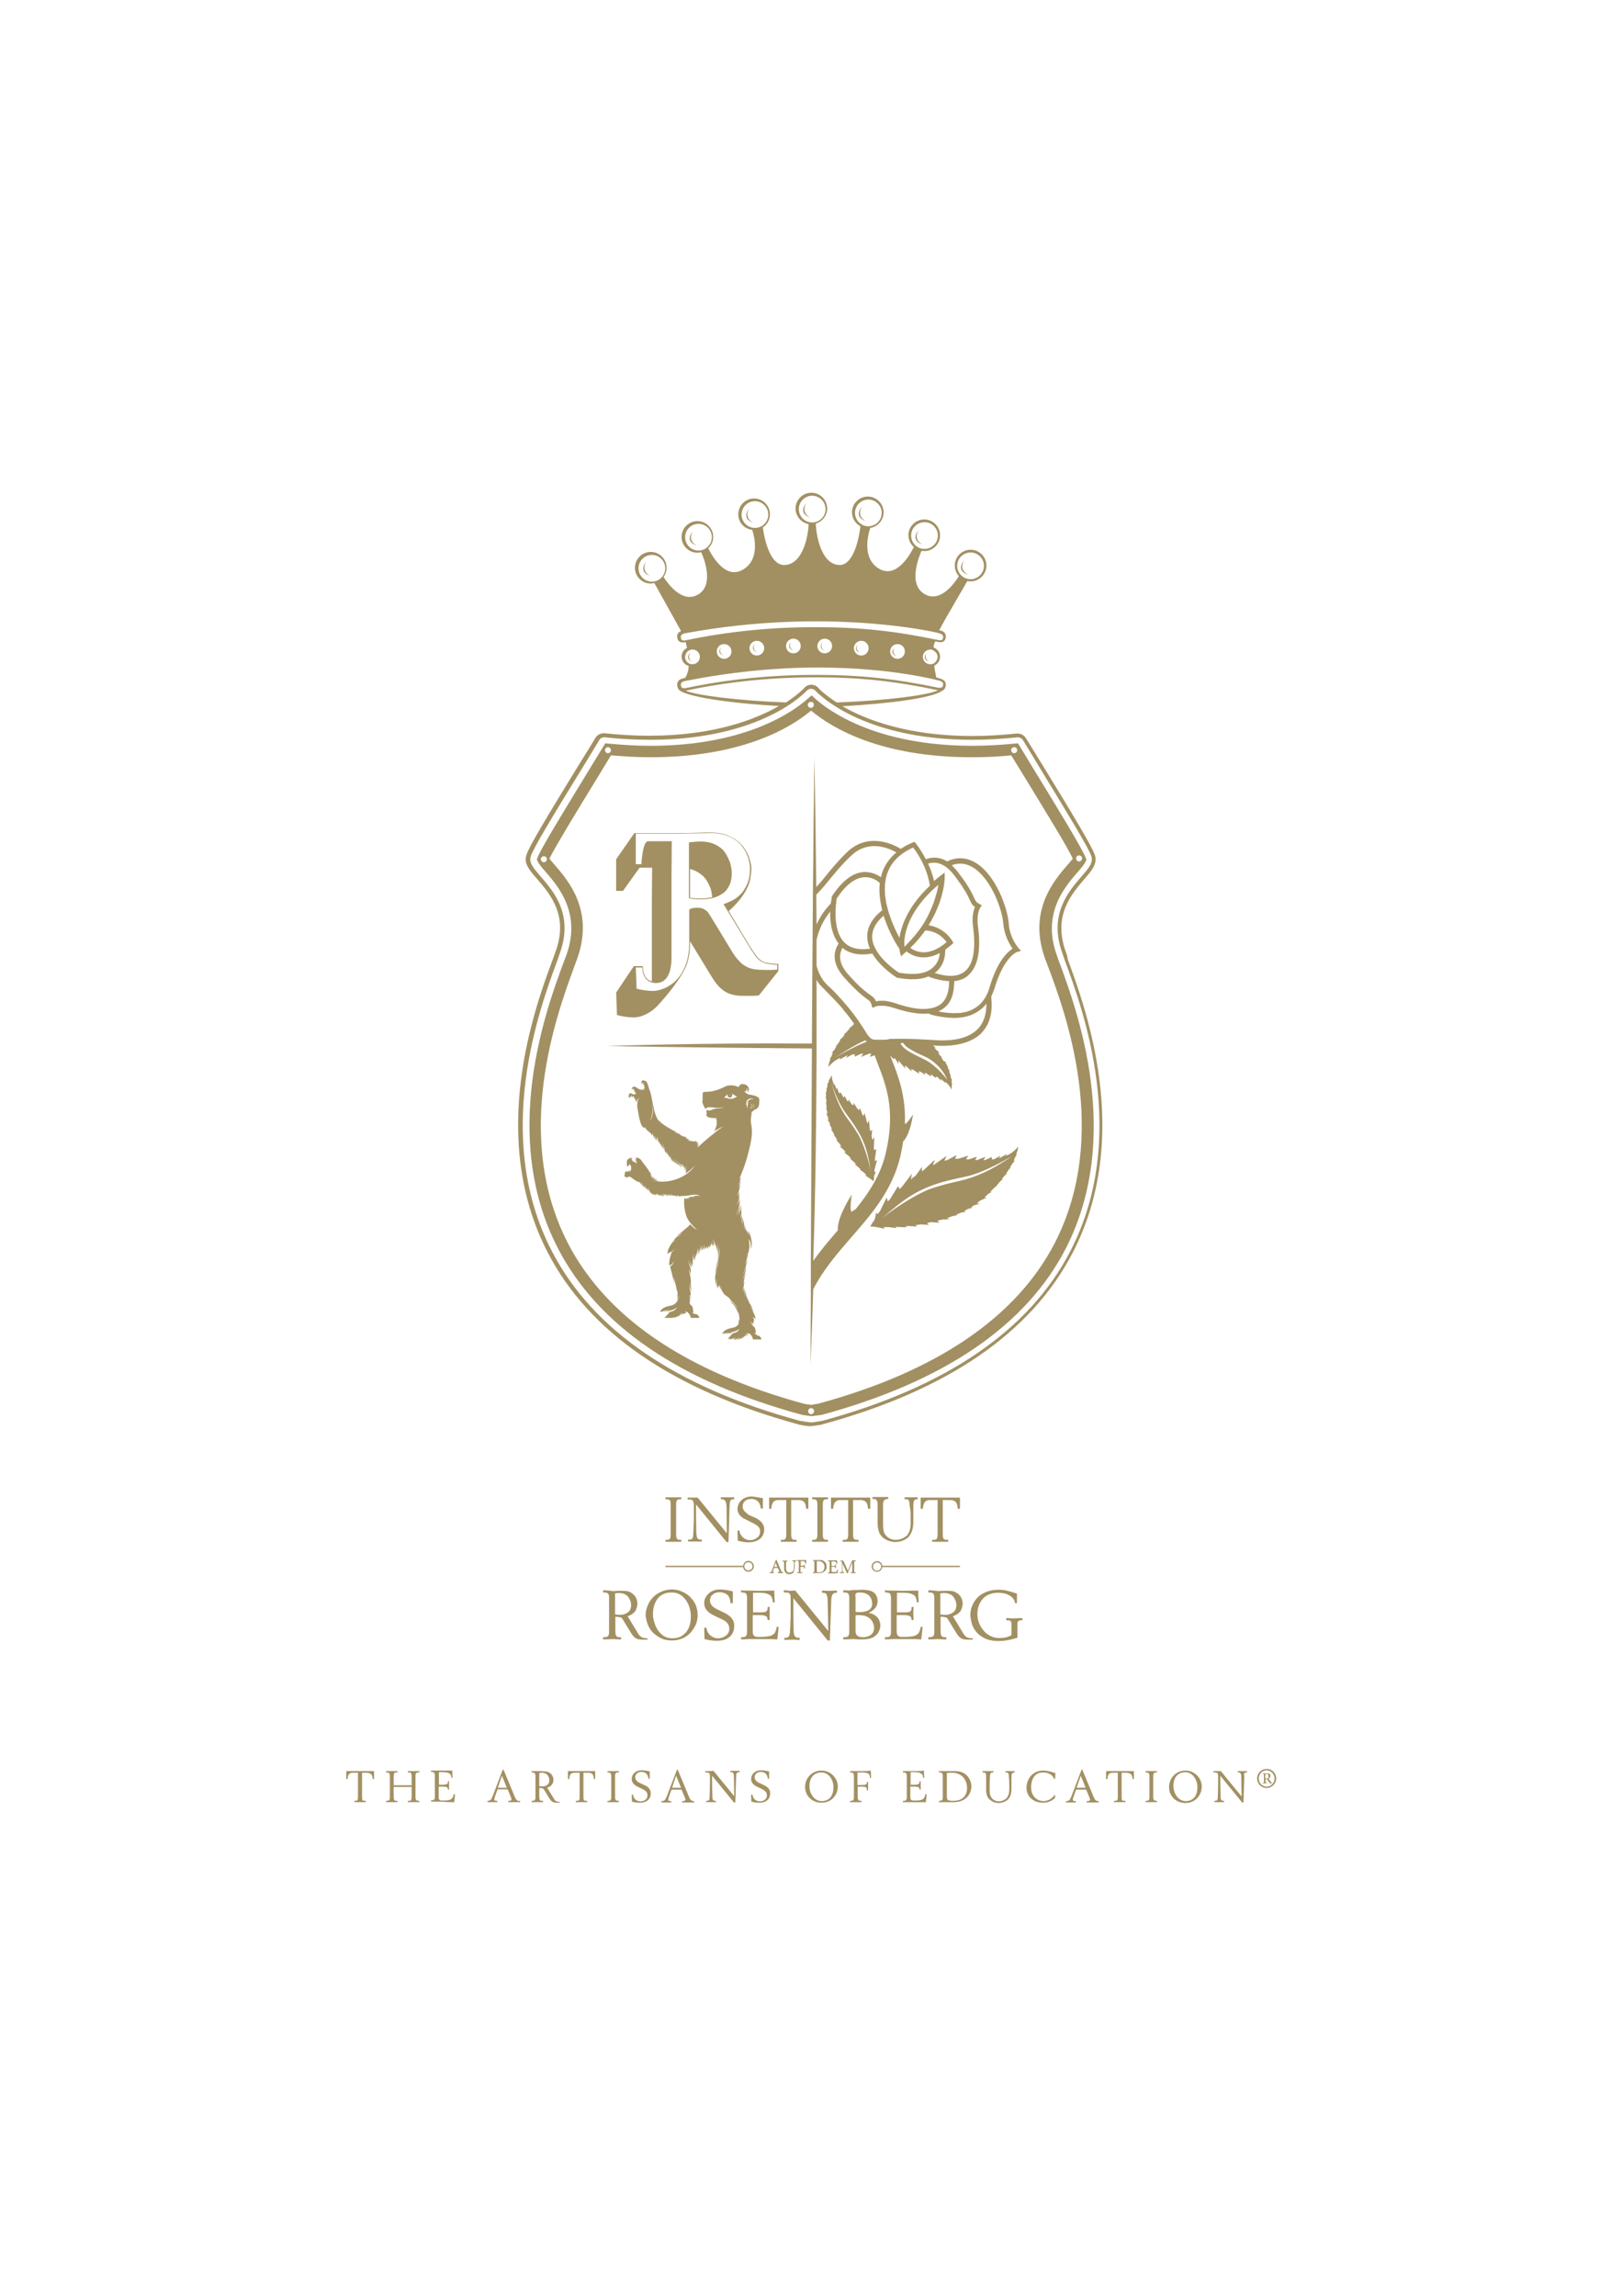 <?xml version="1.0" encoding="utf-8"?>
<!-- Generator: Adobe Illustrator 24.0.3, SVG Export Plug-In . SVG Version: 6.00 Build 0)  -->
<svg version="1.1" id="Layer_1" xmlns="http://www.w3.org/2000/svg" xmlns:xlink="http://www.w3.org/1999/xlink" x="0px" y="0px"
	 viewBox="0 0 595.3 841.9" style="enable-background:new 0 0 595.3 841.9;" xml:space="preserve">
<style type="text/css">
	.st0{fill:#A29062;}
</style>
<g>
	<path class="st0" d="M468.1,652.2c0-1.9-1.5-3.5-3.5-3.5c-1.9,0-3.5,1.5-3.5,3.5c0,1.9,1.5,3.5,3.5,3.5
		C466.5,655.7,468.1,654.1,468.1,652.2L468.1,652.2z M467.5,652.2c0,1.6-1.3,3-2.9,3c-1.6,0-2.9-1.3-2.9-3c0-1.6,1.3-3,2.9-3
		C466.2,649.3,467.5,650.6,467.5,652.2L467.5,652.2z M466,654h0.6v-0.2c-0.2,0-0.3-0.1-0.9-0.9l-0.4-0.7c0.4-0.1,0.7-0.5,0.7-1
		c0-0.6-0.6-0.9-1.2-0.9h-1.7v0.2c0.4,0,0.5,0.1,0.5,0.2v2.9c0,0.2-0.1,0.2-0.5,0.2v0.2h1.6v-0.2c-0.4,0-0.5-0.1-0.5-0.2v-1.2h0.5
		C465.6,653.9,465.8,654,466,654L466,654z M464.6,652.2h-0.5v-1.7h0.4c0.4,0,0.8,0.2,0.8,0.8C465.4,651.9,465.1,652.2,464.6,652.2
		L464.6,652.2z M457.1,650h0.3v-0.5c-0.6,0-1.2,0-1.7,0c-0.6,0-1.2,0-1.7,0v0.5h0.2c0.9,0,1.1,0.4,1.1,2.2l0.1,6.6h0l-7.6-9.3
		c-0.4,0-0.8,0-1.3,0c-0.5,0-1,0-1.4,0v0.5h0.5c0.8,0,1.2,0.2,1.2,1.4c0,1.9,0,4.9-0.1,7c0,1.7-0.2,2-1,2h-0.3v0.5
		c0.5,0,1.2,0,1.8,0c0.6,0,1.2,0,1.8,0v-0.5h-0.3c-0.8,0-1-0.4-1-1.7c-0.1-2.5-0.1-5-0.1-7.5h0l8,9.8h0.5l0.3-9.4
		C456.1,650.2,456.6,650,457.1,650L457.1,650z M440.8,655.2c0-3.3-2.8-5.9-6-5.9c-3.2,0-6,2.5-6,6.1c0,3.2,2.5,5.8,6,5.8
		C438.6,661.2,440.8,658.1,440.8,655.2L440.8,655.2z M439.2,655.4c0,3-1.4,5.1-4.3,5.1c-2.8,0-4.5-2.9-4.5-5.5
		c0-3.7,2.1-5.1,4.4-5.1C437.6,650,439.2,652.8,439.2,655.4L439.2,655.4z M422.3,660.9c0.7,0,1.4,0,2.1,0v-0.5h-0.3
		c-0.7,0-1.1-0.3-1.1-1.3v-7.8c0-1,0.3-1.3,1.1-1.3h0.3v-0.5c-0.7,0-1.4,0-2.1,0c-0.7,0-1.5,0-2.1,0v0.5h0.3c0.7,0,1.1,0.3,1.1,1.3
		v7.8c0,1-0.3,1.3-1.1,1.3h-0.3v0.5C420.8,660.9,421.6,660.9,422.3,660.9L422.3,660.9z M415.4,652.4h0.5v-2.9c-0.5,0-3.2,0-5.1,0
		c-2.1,0-4.6,0-5.1,0v2.9h0.5c0.1-1.3,0.3-2.3,2-2.3h1.8v8.8c0,1.3-0.2,1.5-1,1.5h-0.4v0.5c0.6,0,1.3,0,2.1,0c0.8,0,1.5,0,2.1,0
		v-0.5h-0.4c-0.9,0-1-0.2-1-1.5v-8.8h1.8C415.1,650.2,415.3,651.2,415.4,652.4L415.4,652.4z M390.9,349c-4.7-13.2,2-21,6.9-26.7
		c2.7-3.1,4.8-5.6,3.8-8.7c-1.2-3.4-7.8-14.4-19.5-33.5l-0.2-0.3c-1.8-3-3.7-6-5.6-9.1c-0.7-1.2-2.1-1.8-3.4-1.7
		c-5.6,0.6-11.1,0.9-16.3,0.9c-23.8,0-39.1-6-47.6-10.9c17.7-1,32.6-3,36.5-5.6c0.7-0.4,0.9-0.6,1.2-1.2c0.3-0.8,0.3-1.5,0-2.1
		c-0.4-0.7-1.2-1.1-2.3-1.4c0,0-0.4-0.1-1-0.3c-0.1-0.3-0.1-0.6-0.2-1.1c-0.2-0.8-0.4-1.9-0.5-3.2c1.2-0.6,2.1-1.8,2.1-3.3
		c0-1.4-0.8-2.6-2-3.2c-0.1-0.1-0.2-0.1-0.4-0.2c0.1-0.9,0.3-1.7,0.7-2.2c0.3,0.1,0.5,0.1,0.8,0.2c0.8,0.2,2.3,0.3,2.8-0.9
		c0.3-0.8,0.3-1.5,0-2.1c-0.4-0.7-1.1-1.1-2.2-1.3l2.3-4.2l8-13.8c0.4,0.1,0.8,0.1,1.2,0.1c3.2,0,5.8-2.6,5.8-5.8
		c0-3.2-2.6-5.8-5.8-5.8c-3.2,0-5.8,2.6-5.8,5.8c0,1.5,0.6,2.9,1.5,3.9c-1.8,2.9-6.9,9.8-12.5,6.6c-6.4-3.6-2-14-1.2-15.9
		c0.3,0.1,0.7,0.1,1,0.1c3.2,0,5.8-2.6,5.8-5.8c0-3.2-2.6-5.8-5.8-5.8c-3.2,0-5.8,2.6-5.8,5.8c0,1.7,0.8,3.3,2,4.3
		c-1.3,2.6-6.3,11.7-12.7,8c-6.6-3.8-4-12.9-3.3-15c2.7-0.4,4.9-2.8,4.9-5.7c0-3.2-2.6-5.8-5.8-5.8c-3.2,0-5.8,2.6-5.8,5.8
		c0,2.1,1.2,4.1,3.1,5.1c0,0,0,0,0,0c-0.3,2.5-2,14.4-7.8,14.2c-7-0.3-8.5-12.1-8.6-15.2c2.4-0.7,4.2-2.9,4.2-5.5
		c0-3.2-2.6-5.8-5.8-5.8c-3.2,0-5.8,2.6-5.8,5.8c0,2.8,2.1,5.2,4.8,5.7c-0.1,3.4-1.7,14.7-8.8,15c-5.7,0.2-7.6-10.7-8-13.8
		c1.6-1,2.6-2.8,2.6-4.8c0-3.2-2.6-5.8-5.8-5.8c-3.2,0-5.8,2.6-5.8,5.8c0,3,2.2,5.4,5.1,5.7c0.8,2.4,3,10.8-3.4,14.6
		c-6.6,3.9-11.6-5.6-12.7-7.8c1.1-1.1,1.8-2.5,1.8-4.2c0-3.2-2.6-5.8-5.8-5.8c-3.2,0-5.8,2.6-5.8,5.8c0,3.2,2.6,5.8,5.8,5.8
		c0.5,0,0.9-0.1,1.4-0.2c1.1,2.4,4.9,12.2-1.3,15.6c-5.6,3.1-10.6-3.6-12.5-6.5c0.7-1,1.1-2.1,1.1-3.4c0-3.2-2.6-5.8-5.8-5.8
		c-3.2,0-5.8,2.6-5.8,5.8c0,3.2,2.6,5.8,5.8,5.8c0.5,0,0.9-0.1,1.3-0.2l9.8,17.6c-0.6,0.3-1,0.6-1.2,1c-0.3,0.6-0.3,1.3,0,2.1
		c0.3,0.8,1.1,1.1,1.9,1.1c0.3,0,0.6,0,0.9-0.1c0,0,0.1,0,0.1,0c0.1,0.5,0.3,1.2,0.5,2.1c-1.2,0.6-2,1.8-2,3.2c0,1.6,1.1,3,2.6,3.4
		c0,0.4-0.1,0.8-0.1,1.3c-0.2,1.1-0.6,2.2-1.2,3.1c-0.1,0-0.3,0-0.4,0.1c-1.2,0.2-2,0.7-2.3,1.4c-0.3,0.6-0.3,1.3,0,2.1
		c0.1,0.3,0.4,0.7,0.4,0.7c2.1,2.5,18.4,5,36.7,6c-8.5,4.9-23.8,10.9-47.6,10.9c-5.2,0-10.7-0.3-16.3-0.9c-1.4-0.1-2.7,0.5-3.4,1.7
		c-1.9,3.1-3.7,6.1-5.6,9.1l-0.2,0.3c-11.7,19.1-18.4,30.1-19.5,33.5c-1.1,3.1,1.1,5.6,3.8,8.7c4.9,5.7,11.7,13.5,6.9,26.7
		c-0.3,0.8-0.6,1.8-1,2.8c-6.6,17.7-24,64.9-1.9,107.6c15.2,29.4,46.2,50.6,92.1,63.1c0.1,0,0.2,0.1,0.3,0.1
		c1.1,0.2,2.2,0.4,3.5,0.5c0.1,0,0.3,0,0.4,0c0.1,0,0.3,0,0.4,0c1.3-0.2,2.4-0.3,3.5-0.5c0.1,0,0.2,0,0.3-0.1
		c45.9-12.4,76.9-33.6,92.1-63.1c22.1-42.8,4.6-89.9-1.9-107.6C391.6,350.7,391.2,349.8,390.9,349L390.9,349z M239.1,213.3
		c-2.7,0-4.9-2.2-4.9-4.9c0-2.7,2.2-4.9,4.9-4.9c2.7,0,4.9,2.2,4.9,4.9C244,211.1,241.8,213.3,239.1,213.3L239.1,213.3z
		 M351.1,207.5c0-2.7,2.2-4.9,4.9-4.9c2.7,0,4.9,2.2,4.9,4.9c0,2.7-2.2,4.9-4.9,4.9C353.3,212.4,351.1,210.2,351.1,207.5
		L351.1,207.5z M252.6,238.6c0.1,0,0.1-0.1,0.2-0.1c0.4-0.2,0.8-0.3,1.2-0.3c1.5,0,2.7,1.2,2.7,2.7c0,1.5-1.2,2.7-2.7,2.7
		c-0.3,0-0.5-0.1-0.8-0.1c0,0-0.1,0-0.1,0c-1-0.4-1.8-1.4-1.8-2.5C251.3,240,251.8,239.1,252.6,238.6L252.6,238.6z M256.2,201.9
		c-2.7,0-4.9-2.2-4.9-4.9c0-2.7,2.2-4.9,4.9-4.9c2.7,0,4.9,2.2,4.9,4.9C261.1,199.7,258.9,201.9,256.2,201.9L256.2,201.9z
		 M276.9,193.6c-2.7,0-4.9-2.2-4.9-4.9c0-2.7,2.2-4.9,4.9-4.9c2.7,0,4.9,2.2,4.9,4.9C281.8,191.4,279.6,193.6,276.9,193.6
		L276.9,193.6z M297.9,191.6c-2.7,0-4.9-2.2-4.9-4.9c0-2.7,2.2-4.9,4.9-4.9c2.7,0,4.9,2.2,4.9,4.9
		C302.8,189.4,300.6,191.6,297.9,191.6L297.9,191.6z M316.2,192.4c-1.6-0.9-2.6-2.5-2.6-4.3c0-2.7,2.2-4.9,4.9-4.9
		c2.7,0,4.9,2.2,4.9,4.9c0,2.7-2.2,4.9-4.9,4.9C317.7,193,316.9,192.8,316.2,192.4L316.2,192.4z M334.2,196.4c0-2.7,2.2-4.9,4.9-4.9
		c2.7,0,4.9,2.2,4.9,4.9s-2.2,4.9-4.9,4.9C336.4,201.3,334.2,199.1,334.2,196.4L334.2,196.4z M299.8,230l-1.2,0
		c-15.9,0-31.7,1.6-47,4.8c0,0-1.4,0.4-1.7-0.4c-0.2-0.4-0.3-0.9-0.1-1.3c0.2-0.4,0.8-0.8,1.7-0.9l0,0c52-9.6,91.7-0.3,92.1-0.2
		l0.4,0.1l0,0c0.8,0.2,1.6,0.5,1.8,0.9c0.2,0.4,0.1,1,0,1.3c-0.3,0.8-1.7,0.4-1.8,0.4C328.4,231.4,315.2,230,299.8,230L299.8,230z
		 M265.6,236.2c1.5,0,2.7,1.2,2.7,2.7c0,1.5-1.2,2.7-2.7,2.7c-1.5,0-2.7-1.2-2.7-2.7C262.9,237.4,264.1,236.2,265.6,236.2
		L265.6,236.2z M277.6,235c1.5,0,2.7,1.2,2.7,2.7c0,1.5-1.2,2.7-2.7,2.7c-1.5,0-2.7-1.2-2.7-2.7C274.9,236.2,276.1,235,277.6,235
		L277.6,235z M291,234.2c1.5,0,2.7,1.2,2.7,2.7c0,1.5-1.2,2.7-2.7,2.7c-1.5,0-2.7-1.2-2.7-2.7C288.3,235.5,289.5,234.2,291,234.2
		L291,234.2z M302.5,234.2c1.5,0,2.7,1.2,2.7,2.7c0,1.5-1.2,2.7-2.7,2.7c-1.5,0-2.7-1.2-2.7-2.7C299.8,235.5,301,234.2,302.5,234.2
		L302.5,234.2z M315.9,235c1.5,0,2.7,1.2,2.7,2.7c0,1.5-1.2,2.7-2.7,2.7c-1.5,0-2.7-1.2-2.7-2.7C313.2,236.2,314.4,235,315.9,235
		L315.9,235z M329.2,236.2c1.5,0,2.7,1.2,2.7,2.7c0,1.5-1.2,2.7-2.7,2.7c-1.5,0-2.7-1.2-2.7-2.7
		C326.5,237.4,327.7,236.2,329.2,236.2L329.2,236.2z M342.5,243.3c-0.1,0-0.2,0.1-0.2,0.1c-0.3,0.1-0.7,0.2-1.1,0.2h0
		c-1.5,0-2.7-1.2-2.7-2.7c0-0.7,0.3-1.4,0.8-1.9c0.5-0.5,1.2-0.8,1.9-0.8c0.4,0,0.8,0.1,1.1,0.3c0.1,0,0.2,0.1,0.3,0.2
		c0.8,0.5,1.3,1.3,1.3,2.3C343.8,241.9,343.3,242.8,342.5,243.3L342.5,243.3z M344.1,252.2c-15.7-3.3-28.9-4.7-44.2-4.7l-1.2,0
		c-15.9,0-31.7,1.6-47,4.8c0,0-0.3,0.1-0.7,0.1c-0.6,0-0.9-0.2-1.1-0.5c-0.2-0.5-0.2-1-0.1-1.3c0.2-0.4,0.8-0.8,1.7-0.9
		c16.2-3.2,32.6-4.9,48.6-4.9c26.9,0,43.8,4.7,44,4.7c0.9,0.2,1.5,0.5,1.7,0.9c0.2,0.4,0.1,1,0,1.3c-0.1,0.3-0.5,0.5-1.1,0.5
		C344.4,252.3,344.1,252.2,344.1,252.2L344.1,252.2z M306.9,257.6c-4.5-2.9-6.6-5.1-6.6-5.2c-0.7-0.8-1.7-1.3-2.7-1.3
		c-1.1,0-2.1,0.5-2.7,1.3c-0.1,0.1-2.1,2.3-6.6,5.2c-18.5-0.7-33.1-2.7-36.8-4.3c0.3,0,0.4-0.1,0.4-0.1c15.2-3.2,31-4.8,46.8-4.8
		l1.2,0c15.3,0,28.5,1.4,44,4.7c0,0,0.1,0,0.2,0C341,254.8,326.1,256.9,306.9,257.6L306.9,257.6z M390.6,352.3
		c6.5,17.6,23.8,64.3,2,106.5c-15,29.1-45.7,50-91.2,62.3c-0.1,0-0.1,0-0.2,0c-1.1,0.2-2.1,0.4-3.4,0.5c-0.1,0-0.2,0-0.3,0
		c-0.1,0-0.2,0-0.3,0c-1.3-0.2-2.4-0.3-3.4-0.5c-0.1,0-0.1,0-0.2,0c-45.5-12.3-76.2-33.3-91.2-62.3c-21.8-42.2-4.5-88.9,2-106.5
		c0.4-1.1,0.7-2,1-2.9c5-14-2.3-22.5-7.2-28.1c-2.5-2.9-4.3-5-3.5-7.3c1.1-3.3,8.1-14.8,19.4-33.2c1.9-3.1,3.8-6.2,5.7-9.4
		c0.4-0.7,1.2-1.1,2.1-1c5.6,0.6,11.2,0.9,16.5,0.9c41.2,0,57.2-17.7,57.4-17.9c0.4-0.5,1-0.8,1.7-0.8c0.6,0,1.2,0.3,1.7,0.8
		c0.2,0.2,16.2,17.9,57.4,17.9c5.3,0,10.8-0.3,16.5-0.9c0.8-0.1,1.6,0.3,2.1,1c1.9,3.2,3.9,6.3,5.7,9.4c11.3,18.5,18.3,30,19.4,33.2
		c0.8,2.3-1,4.4-3.5,7.3c-4.9,5.6-12.2,14.1-7.2,28.1C389.9,350.3,390.2,351.2,390.6,352.3L390.6,352.3z M388.6,353l-0.2-0.5
		c-0.3-0.9-0.6-1.6-0.8-2.3c-5.5-15.2,3-25,7.6-30.3c1.5-1.7,2.5-2.9,2.9-3.8l0.4-0.8l-0.3-0.8c-1.5-3.7-9.6-17-19.1-32.5l-5.7-9.4
		l-1.3,0.1c-5.2,0.5-10.4,0.8-15.4,0.8c-35.8,0-53.1-13.2-57.6-17.2l-1.4-1.3l-1.5,1.3c-4.5,4-21.8,17.2-57.6,17.2
		c-5,0-10.1-0.3-15.3-0.8l-1.3-0.1l-5.8,9.5c-9.4,15.4-17.5,28.6-19,32.3l-0.3,0.8l0.4,0.8c0.4,0.9,1.5,2.2,2.9,3.8
		c4.6,5.3,13,15.1,7.6,30.3c-0.3,0.8-0.7,1.8-1.1,2.9c-6.4,17.3-23.4,63.4-2.1,104.7c14.7,28.5,44.9,49.1,89.8,61.2l0.2,0
		c0.9,0.2,1.8,0.3,2.9,0.4l0.3,0l0.3,0c1.1-0.1,2-0.3,3-0.4l0.2,0c44.9-12.2,75.1-32.7,89.7-61.2C412,416.4,395,370.4,388.6,353
		L388.6,353z M296.4,517.5c0-0.6,0.5-1.1,1.1-1.1c0.6,0,1.1,0.5,1.1,1.1c0,0.6-0.5,1.1-1.1,1.1C296.9,518.6,296.4,518.1,296.4,517.5
		L296.4,517.5z M200.6,315.1c0,0.6-0.5,1.1-1.1,1.1c-0.6,0-1.1-0.5-1.1-1.1c0-0.6,0.5-1.1,1.1-1.1
		C200.1,314,200.6,314.5,200.6,315.1L200.6,315.1z M224.1,275.1c0,0.6-0.5,1.1-1.1,1.1c-0.6,0-1.1-0.5-1.1-1.1
		c0-0.6,0.5-1.1,1.1-1.1C223.5,274,224.1,274.5,224.1,275.1L224.1,275.1z M298.5,258.5c0,0.6-0.5,1.1-1.1,1.1
		c-0.6,0-1.1-0.5-1.1-1.1c0-0.6,0.5-1.1,1.1-1.1C298,257.3,298.5,257.8,298.5,258.5L298.5,258.5z M373.1,275.1
		c0,0.6-0.5,1.1-1.1,1.1c-0.6,0-1.1-0.5-1.1-1.1c0-0.6,0.5-1.1,1.1-1.1C372.6,274,373.1,274.5,373.1,275.1L373.1,275.1z
		 M394.7,314.8c0-0.6,0.5-1.1,1.1-1.1c0.6,0,1.1,0.5,1.1,1.1c0,0.6-0.5,1.1-1.1,1.1C395.2,315.9,394.7,315.4,394.7,314.8
		L394.7,314.8z M386.9,455.8c-14.1,27.3-43.4,47.2-86.9,59c-0.7,0.1-1.5,0.2-2.4,0.4c-0.9-0.1-1.6-0.2-2.3-0.3
		c-43.6-11.8-72.9-31.7-87-59c-20.5-39.7-3.9-84.4,2.3-101.3l0.4-1.1c0.2-0.7,0.5-1.3,0.7-1.9c6.3-17.6-3.2-28.6-8.4-34.6
		c-0.8-0.9-1.4-1.6-1.8-2.1c2.3-4.6,10.3-17.8,18.1-30.5l4.5-7.4c4.9,0.4,9.7,0.7,14.4,0.7c33.2,0,51.1-10.5,59-17.1
		c7.9,6.6,25.8,17.1,59,17.1c4.7,0,9.5-0.2,14.4-0.7l4.5,7.3c7.8,12.8,15.9,25.9,18.1,30.6c-0.5,0.6-1.2,1.4-1.7,2l-0.1,0.1
		c-5.1,5.9-14.7,17-8.4,34.5c0.3,0.8,0.7,1.8,1.1,2.9C390.8,371.4,407.3,416.1,386.9,455.8L386.9,455.8z M373.1,349.1l1.4-0.4
		l-1-1.1c0,0-3.2-3.7-3.5-8.9c-0.4-5.7-4.8-18-12.3-22.4c-3.3-1.9-6.8-2.1-10.3-0.4c-2.9-1.8-5.7-1.6-7.8-0.8
		c-1.8-3.4-3.5-5.6-3.6-5.7l-0.6-0.7l-0.9,0.4c-1.5,0.6-2.9,1.4-4.1,2.2c-3.3-2-12.2-6-19.7,1.2c-3.5,3.4-6.1,6.6-8.2,9.2
		c-0.9,1.2-2.2,2.6-3.1,3.6c-0.3-29.1-0.7-47.8-0.7-47.8c-0.4,30.5-0.7,68.9-0.9,105.2c-42-0.3-75.2,0.9-75.2,0.9
		c21.7,0.4,49.5,0.7,75.2,0.9c0,1.1-0.3,59.7-0.4,79.7c0,3.7,0,7.2,0,10.5c-0.1,15.9-0.1,25.6-0.1,25.6c0.4-9.1,0.7-18.3,1-27.5
		c3.6-7.1,8.7-13,14-19.1c7.4-8.5,15.1-17.3,18-29.9c0.4-1.8,0.7-3.6,1-5.3c0.1-0.1,0.3-0.3,0.5-0.5c2.2-2.9,3.1-9.3,3.1-9.3
		s-2.2,3.4-3,3.5c0.4-10.3-2.4-17.5-4.8-23.6c-0.2-0.5-0.4-1.1-0.6-1.6l1.2,1.4l0.5-0.4l1.4,2.2l-0.1-1.3c0.1,0.1,0.2,0.2,0.3,0.3
		l2.3,2.7l-0.2-1.2c0.2,0.1,0.4,0.3,0.6,0.4l1.9,1.8l-0.2-0.9c0.3,0.1,0.6,0.3,0.9,0.4l2.1,1.4l-0.3-0.9c0.2,0,0.5,0.1,0.7,0.1
		l1.8,1.2l-0.2-0.8c0.2,0,0.4,0.1,0.6,0.2l1.8,1.3l-0.3-0.9c0.2,0.1,0.3,0.1,0.5,0.2l1.4,1.1l0.2-0.5c0.2,0.1,0.4,0.2,0.6,0.3
		l1.3,1.3l-0.2-0.7c0.1,0,0.1,0.1,0.2,0.1l1.5,1.4l-0.1-0.5c1.1,0.9,1.9,1.9,2.3,2.9c0,0,0.1-0.7,0.1-1.9l0.2,0.1l-0.2-0.7
		c0-0.3-0.1-0.6-0.1-1l0.3,0.2l-0.5-1c-0.1-0.3-0.1-0.6-0.2-1l0.2,0.1l-0.4-0.6c-0.1-0.4-0.2-0.7-0.3-1.1l0.3,0.1l-0.5-0.7
		c-0.1-0.3-0.3-0.7-0.4-1l0.3,0.2l-0.5-0.7c-0.2-0.4-0.4-0.8-0.6-1.3l0.3,0.2L346,389c-0.2-0.4-0.5-0.9-0.8-1.3l0.4,0.1l-0.8-0.7
		c-0.2-0.3-0.5-0.7-0.7-1.1l0.6,0.1l-1.4-1.2c-0.2-0.3-0.4-0.5-0.6-0.8c0,0,0-0.1-0.1-0.1l0.8,0.2l-1.3-0.8c0.1,0,0.1,0,0.2,0
		c7.6,0.6,13.3-0.8,17-3.9c0.2-0.2,0.5-0.4,0.7-0.7c4.4-4.5,3.8-10.8,3.6-12.9c0-0.2,0-0.4,0-0.5h0c0,0,0,0,0,0.1l0,0c0,0,0,0,0-0.1
		c0,0,0,0,0,0l0,0c0.4-0.9,0.8-1.8,1.1-2.7C368.2,350.8,373,349.1,373.1,349.1L373.1,349.1z M330.3,382.7c0,0,0.3-0.4,1.1-0.1
		c0.7,1.2,2.1,2,3.7,2.9c1.7,1,4.6,2,6.2,3.1c3.2,2.2,5.2,5,6.1,7.3c-0.9-1.2-4.1-5.1-7.8-7.1c-1.7-0.9-4-1.9-5.7-2.9
		C332.4,385,331.3,384.3,330.3,382.7L330.3,382.7z M324.3,381.3c-0.5,0-0.9,0-1.3,0h-0.1c-0.2,0-0.5,0-0.7,0c-0.8,0-1.4,0-1.9-0.1
		c-0.4-0.1-0.7-0.2-1-0.5c-0.3-0.3-0.6-0.6-1-1.1c-0.2-0.2-0.4-0.6-0.7-1.1c-0.6-1-1.6-2.5-2.9-4.4c-1.9-2.7-4.5-6-8.1-9.8
		c-1-1-1.9-2-2.9-2.8c-2.1-2-3.5-4.5-4.2-7.4c0-3.2,0-6.4,0-9.4c0.8-3.8,2.6-7.4,5-10.4c-0.1,3.7,0.5,8.4,3.1,11.7
		c-1.8,2.8-2.7,7,1.9,12.3c4.6,5.2,7,6.9,8.4,8c1.2,0.8,1.4,1,1.8,2.3l0.3,1l1-0.4c0,0,0.1,0,0.2-0.1c0.6-0.2,2.9-0.7,6.6,0.5
		c5.1,1.7,9.4,2.4,12.8,2.1c0,0,0,0,0,0c0.6,0.3,1.5,0.6,2.6,0.8c0.3,0.1,0.7,0.2,1,0.2c1.7,0.3,3.7,0.6,5.7,0.6c0.7,0,1.4,0,2-0.1
		c3.4-0.3,6.1-1.5,8.3-3.4c0.6-0.5,1.1-1.1,1.6-1.7c0,2.6-0.4,6.4-3.2,9.3c-3.2,3.2-8.6,4.6-16.2,4c-0.6,0-1.2-0.1-1.8-0.1
		c0,0-0.1,0-0.1,0c-6.1-0.4-10.4-0.4-13.4-0.3c-0.2,0-0.5,0-0.7,0C325.7,381.2,325,381.3,324.3,381.3L324.3,381.3z M339.4,341.2
		c4.5,0.3,6.9,3,7.8,4.3c-7.2,6.2-12.1,3-13.3,2.1C336.1,345.5,337.9,343.3,339.4,341.2L339.4,341.2z M338.4,339.3
		c-0.2,0.3-0.4,0.6-0.7,1c-1.3,1.8-2.8,3.7-4.7,5.6c-0.1,0.1-0.1,0.1-0.2,0.2c-0.3,0.4-0.7,0.7-1.1,1.1c0,0,0,0,0,0
		c0-0.1,0-0.2,0-0.3c0-0.5,0-1,0-1.6c0.2-3.8,1.9-10.2,8.9-17.5c0.4-0.4,0.8-0.8,1.2-1.2c0.4-0.3,0.7-0.7,1.1-1
		c0.3-0.2,0.5-0.5,0.8-0.7c0.2-0.2,0.4-0.3,0.5-0.5c-0.2,1.2-0.5,2.8-1.1,4.6c-0.4,1.5-1,3.1-1.8,4.8
		C340.6,335.5,339.6,337.4,338.4,339.3L338.4,339.3z M344.7,349.5c-0.1,1.4-0.6,3.6-2.4,5.2c-2.5,2.4-6.7,3-12.6,2
		c-1.2-0.8-9.5-6.4-9.8-12.9c-0.1-2.8,1.3-5.5,4.2-8c2,6.5,5.4,11.6,5.8,12.2c0.1,0.8,0.2,1.2,0.2,1.3l0.4,1.4l1.1-1
		c0.3-0.3,0.6-0.5,0.9-0.8C333.6,349.8,338.1,353,344.7,349.5L344.7,349.5z M323.6,333.8c-3.8,3-5.7,6.4-5.5,10.1
		c0.1,1.4,0.4,2.7,1,4c-4.2,0.6-7.4-0.2-9.5-2.4c-4.5-4.7-2.9-14.6-2.7-16c3.3-5,6.7-7.6,10.1-7.8c2.6-0.2,4.7,1.2,5.7,2.1
		C322.3,327.1,322.8,330.6,323.6,333.8L323.6,333.8z M348.1,359.8c0,0.4,0,0.7,0,1.1c0,0.4,0,0.7-0.1,1.1c-0.3,3-1.4,5.2-3.3,6.5
		c-1.1,0.7-2.5,1.2-4.1,1.4c0,0-0.1,0-0.1,0c-3.1,0.4-7.2-0.3-12.1-2c-1.2-0.4-2.3-0.6-3.2-0.8c-1.8-0.2-3.1-0.1-3.9,0.1
		c-0.5-1.2-1.2-1.7-2.2-2.4c-1.4-1-3.7-2.6-8.1-7.6c-3-3.4-3.6-6.7-2-9.6c2.6,2.2,6.3,2.9,10.9,2.1l0-0.1c3,5.1,8.7,8.7,9,8.9
		l0.2,0.1l0.2,0c4.6,0.8,8.4,0.7,11.2-0.5C343.3,359.2,345.9,359.7,348.1,359.8L348.1,359.8z M317.4,381.5c0.1,0.2,0.3,0.3,0.4,0.4
		c0,0,0.1,0.1,0.1,0.1c-4.3,1.7-8.6,4.1-11.6,5.8C310.1,385.4,313.6,383.2,317.4,381.5L317.4,381.5z M299.5,389.5c0-0.6,0-1.2,0-1.8
		c0-9.8,0-19.3,0-28.4c0.3,0.6,0.7,1.2,1.1,1.7l3.7,3.8c0,0,4.7,4.7,5.4,6c0.7,0.7,2.4,2.9,3.6,4.7c-0.3,0.3-0.7,0.6-0.9,0.9
		l-1.1,0.8l0.5-0.2c-0.5,0.6-1,1.1-1.4,1.6l-1,0.8l0.5-0.1c-0.4,0.5-0.7,0.9-1,1.3l-1,0.8l0.4,0c-0.4,0.5-0.7,1-1,1.5l-0.8,0.7
		l0.4-0.1c-0.3,0.5-0.5,0.9-0.8,1.4l-1.1,1.3l0.5-0.1c-0.2,0.5-0.4,1-0.6,1.4l-0.6,0.9l0.3-0.1c-0.7,1.9-0.8,3-0.8,3
		c1.2-1.4,2.6-2.6,4.5-3.4l-0.4,0.7l2.7-1.5c0.1,0,0.2,0,0.3-0.1l-0.6,1l2.3-1.3c0.3,0,0.6-0.1,0.9-0.1l0,0.9l2.4-1.1
		c0.2,0,0.5,0,0.7,0l-0.8,1.2l3-1.2c0.3,0,0.5,0,0.8,0l-0.6,1.2l1.8-0.6c0.4,1.1,0.8,2.1,1.2,3.2c3,7.8,6.5,16.7,3,32.2
		c-1.9,8.4-6.2,14.9-11.2,21.1c-0.7,0.3-1.4,0.9-1.4,0.9c-0.9-0.4,0-6.3,0-6.3s-4.8,7.3-5.1,12.1c0,0.4,0,0.7,0,1
		c-3.1,3.6-6.2,7.2-9,11.2C299.1,437.5,299.4,412.6,299.5,389.5L299.5,389.5z M328.8,312.6c-0.1,0.1-0.2,0.2-0.4,0.3
		c-2.9,2.6-4.6,5.6-5.3,8.8c-1.4-1-3.5-2-6.2-1.9c-4.1,0.2-8,3.2-11.7,8.8l-0.1,0.2l0,0.2c0,0.1-0.2,1.1-0.4,2.4
		c-2.1,2.1-3.9,4.8-5.2,7.6c0-3.8-0.1-7.4-0.1-10.9c1.3-1.3,3.1-3.3,4.5-5.1c2.1-2.5,4.6-5.7,8.1-9
		C318.2,307.9,325.4,310.7,328.8,312.6L328.8,312.6z M340.4,321.7c0.3,1.1,0.5,2.1,0.7,3.1c-8,7.5-10.4,14.4-11.2,19.1
		c-3.6-6.8-10-21.6,0-30c1.4-1.2,3.1-2.2,5-3.1C336.2,312.4,339,316.5,340.4,321.7L340.4,321.7z M349.7,320.6c4.1,5.3,5.3,7.9,6,9.4
		c0.5,1.1,0.8,1.9,1.9,2.6c-0.5,1.2-1.2,3.6-0.7,7.2c1.1,8.4,0.1,14-3.1,16.5c-2.4,1.9-6.1,2.1-11,0.5c0.2-0.2,0.5-0.3,0.7-0.5
		c0.1-0.1,0.2-0.1,0.2-0.2c3-2.8,3-6.6,3-7.8c0.6-0.5,1.3-1,2-1.6c0.2-0.1,0.3-0.3,0.5-0.4l0.5-0.5l-0.4-0.7
		c-0.1-0.2-2.7-4.8-8.7-5.8c5.7-9.1,5.9-16.9,5.9-17.3l0-2l-1.6,1.2c-0.8,0.6-1.6,1.3-2.3,1.9c-0.5-2.3-1.3-4.5-2.2-6.4
		C343.7,315.7,346.8,317,349.7,320.6L349.7,320.6z M371.4,347.9c-1.9,1.2-5.7,4.7-8.5,14.4c-1.1,3.8-3.3,6.5-6.4,8
		c-1.2,0.6-2.5,0.9-3.8,1.1c-0.3,0.1-0.7,0.1-1,0.1c-0.1,0-0.2,0-0.4,0c-1.7,0.1-3.4,0-4.8-0.2c-0.3,0-0.6-0.1-0.9-0.1
		c-0.5-0.1-1-0.2-1.4-0.3c0.6-0.3,1.1-0.5,1.6-0.9c0.3-0.2,0.5-0.4,0.8-0.6c2-1.7,3.1-4.3,3.3-7.7c0-0.2,0-0.5,0.1-0.7
		c0-0.4,0-0.8,0-1.2c1.9-0.2,3.6-0.8,4.9-1.9c0.1-0.1,0.2-0.2,0.3-0.3c3.5-3.1,4.7-9.2,3.5-18c-0.6-4.5,0.8-6.7,0.8-6.7l0.6-0.9
		l-0.9-0.5c-1.2-0.7-1.3-1-1.9-2.2c-0.7-1.6-1.9-4.3-6.2-9.8c-0.7-0.9-1.4-1.6-2-2.2c2.6-1,5.2-0.7,7.6,0.7c6.8,4,11,15.7,11.3,20.8
		C368.4,343.1,370.3,346.3,371.4,347.9L371.4,347.9z M303.1,403.1c0,0.4,0,0.9,0,1.4l-0.2-0.3l0.2,0.9c0,0.5,0.1,1,0.1,1.5l-0.3-0.3
		l0.4,0.9c0.1,0.4,0.1,0.8,0.2,1.3l-0.5-0.4l0.7,1.7c0.1,0.3,0.1,0.6,0.2,0.9c0,0,0,0.1,0,0.1l-0.6-0.5l0.9,1.3
		c0.1,0.3,0.2,0.6,0.3,0.9l-0.3-0.2l0.6,0.9c0.1,0.4,0.3,0.7,0.4,1.1l-0.5-0.3l0.9,1.3c0.2,0.3,0.3,0.7,0.5,1l-0.4-0.3l0.8,1.1
		c0.2,0.4,0.5,0.8,0.7,1.2l-0.7-0.4l1.3,1.3c0.3,0.4,0.5,0.8,0.8,1.2l-0.7-0.1l1.6,1.4c0.2,0.3,0.5,0.6,0.7,0.9l-0.6,0l1.7,1.3
		c0.3,0.3,0.6,0.7,0.9,1l-0.5-0.1l1.6,1.4c0.2,0.3,0.5,0.5,0.7,0.8l-0.5-0.1l2.3,2l-0.6-0.1l1.7,1.2c0.3,0.3,0.6,0.6,0.9,0.9
		l-0.5,0.1l2.1,1.4c0.6,0.5,1,0.8,1,0.8c0.1-0.6,0.2-1.2,0.2-1.9l0.6-1.6l-0.5,0c0-0.3,0-0.6,0.1-1l0.9-3.3l-0.8,0.4
		c0-0.3,0-0.5,0-0.8l0.5-3.5l-0.8,0.2c0-0.2,0-0.4-0.1-0.7l0.2-4l-0.7,1.1c-0.1-0.5-0.2-1-0.3-1.4l0.2-2.5l-0.7,0.7
		c0-0.1-0.1-0.3-0.1-0.4l-0.4-3.7l-0.5,1.2c-0.1-0.1-0.1-0.3-0.2-0.4l-0.9-3.5l-0.4,1.2c-0.1-0.2-0.3-0.4-0.4-0.6l-0.9-2.4l-0.3,0.9
		c-0.2-0.2-0.4-0.5-0.7-0.7l-1.3-2.1l-0.1,1c-0.2-0.1-0.4-0.3-0.6-0.4l-1.1-1.8l-0.2,0.8c-0.2-0.1-0.3-0.3-0.4-0.4l-1-1.9l-0.1,0.9
		c-0.1-0.1-0.2-0.2-0.4-0.4l-0.8-1.6l-0.4,0.4c-0.1-0.2-0.3-0.3-0.4-0.5l-0.6-1.7l-0.1,0.7c0-0.1-0.1-0.1-0.1-0.1l-0.7-1.9l-0.1,0.5
		c-0.6-1.3-0.9-2.5-0.9-3.7c0,0-0.4,0.6-0.9,1.7l-0.1-0.2l-0.1,0.7c-0.1,0.3-0.2,0.6-0.3,0.9l-0.2-0.3l0,1.1c-0.1,0.3-0.1,0.6-0.2,1
		l-0.2-0.2l0.1,0.7c-0.1,0.4-0.1,0.7-0.2,1.1l-0.2-0.2l0.2,0.8c0,0.3,0,0.7-0.1,1.1l-0.2-0.3L303.1,403.1L303.1,403.1z M304.9,397.1
		c1.1,3.1,2.9,7.9,5.3,11.1c2,2.7,3.6,5,4.5,6.6c2.7,4.6,3.7,8.2,4.7,14.9c-0.9-5-3-10.8-4.4-13.3c-2.1-3.6-4.1-6-5.1-7.5
		C307.4,405,306.2,401.4,304.9,397.1L304.9,397.1z M285.5,356.1l0-2.6l-0.5,0c-1.6-0.1-2.8-0.2-3.6-0.4c-0.8-0.1-1.5-0.4-2.1-0.8
		c-0.6-0.4-1.3-1-1.9-1.8c-0.6-0.8-1.5-2.1-2.5-3.7l-7.6-12.7l0,0c0,0,6-4.9,7.7-10.9c0,0,0-0.1,0-0.1c0-0.1,0.1-0.2,0.1-0.4
		c0,0,0.5-2.5,0.5-4c0-1.1-0.2-2.3-0.7-3.8c-0.4-1.5-1.2-2.9-2.3-4.4c-1.1-1.5-2.7-2.7-4.7-3.7c-2-1-4.5-1.5-7.5-1.5
		c-0.9,0-2.4,0-4.4,0.1c-2.6,0.1-4.9,0.1-6.6,0.1h-16.7h0l-6.7,9.6v11.6h2.5l6.1-8.5h4.6l-0.1,12v29.7c-0.8-0.2-1.5-0.6-2-1.2
		c-0.8-1-1.2-2.3-1.3-3.8l0-0.6l-3.3,0L226,364l0.3,8.2l0.3,0.1c2.1,0.6,4.2,0.8,6,0.8c1.2,0,2.5-0.3,4-1c1.4-0.6,2.9-1.6,4.2-2.9
		l0,0c0,0,0,0,0.1-0.1c0,0,0.1-0.1,0.1-0.1c0.4-0.4,0.8-0.9,1.2-1.3c7.9-8.9,9.4-13.3,9.5-13.5c0.9-2.3,1.4-5.1,1.4-8.3v-0.7l8,13.1
		c0.9,1.5,1.8,2.7,2.7,3.6c0.9,0.9,1.8,1.6,2.8,2.1c1,0.5,2,0.8,3.2,1c1.1,0.2,2.5,0.2,4.2,0.2h2c1.1,0,1.7-0.1,1.9-0.1h0.4
		L285.5,356.1L285.5,356.1z M285.1,355.6h-0.1c-0.2,0-0.8,0-1.7,0.1l-2.2,0c-1.7,0-3.1-0.1-4.2-0.2c-1.1-0.2-2.2-0.5-3.1-1
		c-1-0.5-1.9-1.2-2.7-2.1c-0.9-0.9-1.8-2.1-2.7-3.6l-5.7-9.4l-2.4-3.9c-0.1-0.2-0.3-0.4-0.4-0.6c-0.3-0.4-0.5-0.7-0.8-0.9
		c-0.4-0.3-0.8-0.6-1.3-0.8c-0.5-0.2-1.2-0.3-1.9-0.3c0,0-0.1,0-0.4,0c-0.6,0-2.6,0.1-2.7,0.9l0,5.1l0,5.7v1.3
		c0,3.1-0.5,5.9-1.4,8.2c-0.9,2.3-2.1,4.1-3.5,5.5c-0.8,0.8-1.7,1.5-2.6,2c-0.6,0.4-1.2,0.7-1.8,0.9c-1.5,0.6-2.8,0.9-3.9,0.9
		c-0.2,0-0.4,0-0.6,0c-1.7-0.1-3.5-0.3-5.4-0.8l-0.1,0l-0.3-7.8h2.4l0,0.1c0,1.6,0.5,3,1.3,4c0.6,0.7,1.4,1.2,2.3,1.4
		c0.4,0.1,0.8,0.2,1.3,0.2c2,0,3.4-0.8,4.4-2.5c0.5-0.9,0.9-1.9,1.1-3.2c0.2-1.1,0.3-2.3,0.3-3.6v-8.4v-4.1v-18l0.1-12.2h-8.7
		c-1.4,0-2,3.8-2.3,6.5c-0.1,0.7-0.1,1.4-0.1,1.8l0,0.1h-2.1v-2v-9.2h16.3c1.8,0,4.1-0.1,6.6-0.1c2,0,3.4-0.1,4.4-0.1
		c2.9,0,5.3,0.5,7.3,1.4c2,1,3.5,2.2,4.5,3.6c1,1.4,1.8,2.9,2.2,4.3c0.4,1.4,0.6,2.7,0.6,3.7c0,2.1-0.3,4-1,5.6
		c-0.7,1.6-1.5,2.9-2.5,3.9c-1,1-2.1,1.8-3.2,2.3c-0.1,0-0.2,0.1-0.2,0.1c-0.9,0.4-1.7,0.8-2.6,1.1l-0.2,0.1l1.7,2.8l7.5,12.4
		c1,1.7,1.9,2.9,2.5,3.8c0.6,0.8,1.3,1.5,2,1.9c0.7,0.4,1.4,0.7,2.3,0.9c0.8,0.2,2,0.3,3.6,0.4l0.1,0V355.6L285.1,355.6z
		 M265.3,327.5c1.1-0.8,1.8-1.9,2.4-3.2c0.5-1.2,0.7-2.6,0.7-4.3c0-0.9-0.2-2-0.5-3.3c-0.4-1.2-1-2.5-1.8-3.8
		c-0.8-1.3-2-2.3-3.6-3.1c-1.5-0.8-3.4-1.2-5.6-1.2c-1,0-2.3,0.1-4,0.3l-0.2,0v6v3.6v10.9l0.2,0c0.9,0.3,2.4,0.4,4.4,0.4
		c1.5,0,2.8-0.2,4.1-0.5C262.8,329,264.2,328.3,265.3,327.5L265.3,327.5z M261.2,329c-1.2,0.3-2.6,0.5-4,0.5c-1.8,0-3.2-0.1-4.1-0.3
		v-10.5c0.9,0.2,1.7,0.5,2.4,0.9c1.5,0.8,2.7,1.8,3.5,3c0.8,1.2,1.4,2.5,1.8,3.7C261,327.3,261.2,328.2,261.2,329L261.2,329z
		 M229.3,429.8c-0.1,0.5-0.3,1.2-0.2,1.5c0.1,0.3,0.2,0.4,0.6,0.4c0.1,0,0.1,0,0.2,0.1c0.3,0.1,0.4,0,0.5-0.1l0.1-0.1
		c-0.1-0.1-0.2-0.1-0.3-0.1c0.6-0.2,1.3,0.3,1.5,0.4c0.2,0.2,0.5,0.4,0.8,0.6c0.3,0.2,0.6,0.4,1,0.7c0-0.1,0-0.2-0.1-0.3
		c0.1,0.1,0.2,0.3,0.3,0.4c0,0,0,0,0.1,0c0-0.1,0-0.2-0.1-0.3c0.1,0.2,0.2,0.4,0.3,0.5c0,0,0,0,0,0c0-0.1-0.1-0.2-0.1-0.3
		c0.1,0.1,0.2,0.2,0.3,0.4c0-0.1,0-0.2,0-0.3c0.1,0.2,0.2,0.4,0.3,0.6c0-0.2-0.1-0.4-0.2-0.6c0.1,0.1,0.2,0.3,0.3,0.4
		c0-0.2-0.1-0.3-0.1-0.5c0.1,0.2,0.2,0.4,0.3,0.6c-0.1-0.3-0.1-0.5-0.1-0.8c0,0.5,0.2,1,0.4,1.4c0-0.2,0.1-0.4,0-0.6
		c0.2,0.3,0.1,0.7,0.2,0.9c0,0.1,0.1,0.1,0.1,0.2c0-0.4,0-0.8,0-1.3c0.2,0.5,0.2,1,0.4,1.5c0.1,0.1,0.1,0.2,0.2,0.3c0,0,0,0,0,0
		c0-0.3,0.1-0.6,0.1-0.9c0,0.3,0.1,0.6,0.2,0.8c0,0.1,0.1,0.1,0.1,0.2c0.1-0.3,0.2-0.6,0.3-0.8c0,0.5-0.2,1.1,0.1,1.4c0,0,0,0,0,0
		c-0.1-0.3,0-0.5,0-0.8c0.1,0.3,0.1,0.5,0.3,0.7c0,0.1,0.1,0.1,0.1,0.1c-0.1-0.2-0.1-0.4-0.1-0.5c0.2,0.3,0.3,0.6,0.6,0.9
		c0.1,0.1,0.2,0.2,0.3,0.3c-0.1-0.4-0.1-0.9-0.4-1.2c0.4,0.2,0.5,0.7,0.6,1c0.1,0.3,0.1,0.5,0.2,0.8c0-0.1,0.1-0.3,0-0.4
		c0.1,0.2,0.1,0.4,0.2,0.5c0,0,0.1,0.1,0.1,0.1c-0.1-0.3-0.2-0.5-0.2-0.8c0.1,0.6,0.5,1.1,1,1.4c0,0,0,0,0,0
		c-0.2-0.3-0.5-0.6-0.5-0.9c0.2,0.6,0.7,0.7,1.2,1.1c-0.2-0.3-0.4-0.5-0.6-0.8c0.4,0.3,0.6,0.6,1,0.8c-0.1-0.2-0.2-0.4-0.3-0.5
		c0.2,0.1,0.4,0.3,0.6,0.4c0,0,0,0,0.1,0c-0.2-0.2-0.4-0.3-0.5-0.5c0.2,0.1,0.4,0.2,0.6,0.3c-0.1-0.2-0.2-0.3-0.4-0.4
		c0.4,0.1,0.7,0.4,0.9,0.7c0,0,0,0,0.1,0.1c0,0,0,0,0,0c0,0,0,0,0.1,0c0,0,0.1,0.1,0.1,0.1c-0.1-0.3-0.3-0.5-0.3-0.8
		c0.2,0.4,0.5,0.6,0.8,0.9c0,0,0,0,0,0c-0.1-0.2-0.1-0.3-0.2-0.4c0.1,0,0.2,0.1,0.3,0.2c-0.1-0.2-0.1-0.3-0.1-0.5
		c0.1,0.3,0.3,0.4,0.5,0.5c-0.1-0.1-0.1-0.3-0.1-0.4c0.1,0.4,0.3,0.6,0.7,0.6c0,0,0,0,0,0c0,0,0,0,0,0c0,0,0.1,0,0.1,0
		c0,0-0.1-0.1-0.1-0.1c-0.2-0.2-0.4-0.4-0.5-0.7c0.2,0.2,0.4,0.3,0.6,0.4c0,0,0,0,0.1,0c-0.2-0.3-0.3-0.7-0.6-0.9
		c0.4,0.2,0.5,0.7,0.7,0.9c0,0,0.1,0.1,0.1,0.1c-0.1-0.2-0.1-0.5-0.2-0.7c0.2,0.2,0.3,0.5,0.5,0.7c0.1,0.1,0.2,0.1,0.3,0.2
		c-0.2-0.2-0.3-0.5-0.4-0.8c0.3,0.3,0.5,0.6,0.8,0.8c0.1,0,0.2,0.1,0.3,0.1c-0.3-0.2-0.4-0.5-0.5-0.7c0.1,0.2,0.3,0.3,0.4,0.4
		c-0.1-0.1-0.2-0.2-0.3-0.3c0.1,0.1,0.3,0.2,0.4,0.3c-0.1-0.2-0.2-0.5-0.3-0.6c0.3,0.2,0.4,0.5,0.7,0.6c0,0,0.1,0.1,0.2,0.1
		c-0.2-0.1-0.3-0.3-0.4-0.5c0.2,0.3,0.5,0.4,0.8,0.5c0.1,0,0.1,0,0.2,0c-0.2-0.3-0.4-0.6-0.7-0.8c0.4,0.2,0.7,0.5,1,0.7
		c0.3,0.1,0.5,0.1,0.8,0.2c-0.1-0.1-0.3-0.3-0.4-0.5c0.4,0.5,1,0.6,1.6,0.6c-0.3-0.3-0.5-0.6-0.9-0.5c0.5-0.2,0.9,0.4,1.3,0.5
		c0.2,0.1,0.5,0.1,0.8,0c-0.2-0.1-0.3-0.1-0.5-0.2c0.3,0,0.6,0.1,0.9,0.1c0,0,0,0,0,0c-0.1-0.1-0.2-0.2-0.3-0.3
		c0.1,0.2,0.3,0.3,0.5,0.3c0.1,0,0.1,0,0.2,0c0.4,0,0.8-0.1,1.2-0.1c0.5-0.1,0.9-0.1,1.3-0.2c0.6-0.1,1.1-0.1,1.6-0.2v0
		c0,0,0.8,0,1.4,0.2c0.3,0.1,0.6,0.4,0.6,0.4c-0.1,0-0.1-0.1-0.2-0.1c-0.2-0.1-0.6-0.1-1-0.1l-0.5,0c0,0-0.2,0-0.4,0
		c0.2,0.1,0.4,0.1,0.6,0.2c-0.4-0.1-0.7-0.2-1.1-0.1c0.3,0.1,0.6,0.3,0.8,0.5c-0.3-0.2-0.6-0.2-0.9-0.3c0.2,0.1,0.3,0.2,0.4,0.3
		c-0.5-0.3-1-0.3-1.6-0.2c0.2,0.1,0.4,0.2,0.6,0.4c-0.3-0.2-0.6-0.3-0.8-0.3c0,0-0.1,0-0.1,0c0.2,0.1,0.3,0.2,0.5,0.3
		c-0.2-0.1-0.5-0.2-0.7-0.2l0.5,0.3c0,0-0.5-0.1-0.8-0.1c0,0,0.1,0,0.1,0.1c0.4,0.2,0.7,0.4,1.1,0.4c-0.4,0-0.8-0.1-1.2-0.3
		c-0.2-0.1-0.4-0.1-0.5-0.2l0,0.1c0.1,0.3,0.4,0.5,0.7,0.6c-0.3-0.1-0.6-0.2-0.9-0.4c-0.1-0.1-0.3-0.2-0.4-0.3
		c-0.2,2.1,0,4.2,0.6,6.2c0.7,2.6,3.4,4.8,4.1,5.5c-1.2-0.6-1.8-1.2-2.5-2c-0.3,0.3-0.4,0.4-0.8,0.8c-0.5,0.4-0.9,0.8-1.4,1.2
		c-1,0.8-1.9,1.6-2.8,2.4c0.3-0.1,0.6-0.3,0.9-0.4c0.5-0.3,0.9-0.8,1.4-1.1c-0.5,0.4-0.8,0.9-1.3,1.2c-0.5,0.3-1.1,0.5-1.5,1
		c-0.3,0.4-0.6,0.8-0.9,1.2c0.3-0.3,0.6-0.5,1-0.6c-1.1,0.6-1.8,1.6-2.3,2.7c-0.3,0.5-0.5,1.1-0.6,1.7l-0.1,0.7
		c0.4-0.3,0.8-0.5,1.2-0.7c0.6-0.2,1.1-0.6,1.5-1.2c-0.3,0.6-0.8,1.1-1.3,1.4c0,0,0,0,0.1,0l-0.1,0.3c0,0-0.1,0.3-0.3,0.8
		c0.2-0.3,0.4-0.7,0.7-0.9c-0.6,0.6-0.8,1.5-1,2.4c-0.1,0.8-0.2,1.5-0.1,2.2c0,0,0.1,0,0.1-0.1c0.3-0.1,0.5-0.2,0.7-0.3
		c0.4-0.3,0.6-0.8,0.9-1.3c-0.2,0.5-0.3,1-0.7,1.5c-0.1,0.2-0.3,0.3-0.5,0.4c-0.1,0-0.1,0.1-0.2,0.2c0.2,0.7,0.9,3.7,1.6,6.3
		c-0.1-0.7-0.2-1.5-0.1-2.2c0.1,0.9,0.3,1.7,0.5,2.6c0-0.1,0-0.3,0-0.4c0.1,1.1,0.5,2.2,0.6,3.3c0.1-0.4,0.1-0.8,0-1.2
		c0.2,0.6,0.2,1.3,0.1,2c-0.1,0.4-0.1,0.7-0.2,1.1c0.1-0.3,0.2-0.7,0.3-1c0,0.6-0.1,1.2-0.4,1.8c0.1-0.1,0.1-0.2,0.2-0.2
		c0.4-0.5,0.6-1.1,0.8-1.7c-0.1,0.6-0.3,1.3-0.6,1.8c-0.1,0.2-0.2,0.4-0.3,0.6c0.4-0.4,0.7-0.9,0.9-1.4c-0.4,0.8-0.9,1.6-1.6,2.2h0
		c-0.3,0.2-0.6,0.4-0.9,0.5c-0.2,0.1-0.4,0.2-0.7,0.2c-2.4,0.5-3.3,1.1-3.9,2.2c0.2,0,0.4,0,0.6,0c0.3,0,0.5-0.3,0.7-0.5
		c-0.1,0.1-0.2,0.3-0.4,0.5c0.1,0,0.2,0,0.3-0.1c0.3-0.1,0.5-0.4,0.8-0.6c-0.2,0.3-0.3,0.6-0.6,0.8c0.4-0.1,0.9-0.5,1.2-0.9
		c-0.1,0.3-0.2,0.6-0.4,0.8c0.1-0.1,0.3-0.2,0.4-0.2c0.3-0.2,0.5-0.5,0.6-0.9c0,0.4-0.2,0.8-0.4,1.1c0,0-0.1,0.1-0.1,0.1
		c0.3-0.1,0.6-0.4,0.8-0.6c0,0.1-0.1,0.1-0.1,0.2l0,0c1-0.2,2.4-0.7,2.8-1.4c-0.1,0.4-0.5,1.1-1.5,1.5c-0.5,0.2-0.9,0.3-1.1,0.3
		l-0.6,0.7l-1.4,1.5h2.8c0.1,0,0.3-0.1,0.4-0.1c0.4-0.1,0.8-0.3,1-0.7c-0.2,0.3-0.5,0.6-0.8,0.8c0.6-0.1,1.3-0.5,1.8-1
		c-0.2,0.3-0.5,0.5-0.8,0.8c0.3-0.1,0.6-0.3,0.9-0.5c0.2-0.2,0.3-0.3,0.4-0.5c0.1-0.2,0.1-0.4,0.3-0.6c-0.1,0.4-0.2,0.8-0.5,1.2
		c0.2-0.1,0.3-0.4,0.4-0.5c0.1-0.2,0.1-0.3,0.2-0.5c0.1-0.2,0.2-0.3,0.4-0.4c-0.1,0.1-0.3,0.3-0.3,0.4c-0.1,0.2-0.1,0.4-0.1,0.5
		c0,0,0,0.1,0,0.1c0.3-0.3,0.5-0.7,1-0.8c-0.3,0.1-0.4,0.3-0.5,0.5c0.4-0.3,1-0.4,1.4-0.4c0-0.1-0.2-0.3-0.4-0.4
		c0.1,0,0.2,0,0.4,0.1c-0.1-0.1-0.3-0.3-0.5-0.4c1.4,0.1,2,1.5,2.2,2.4h3.1c-0.1-0.6-0.4-0.9-0.6-1.1c-0.5-0.3-1.1-0.4-1.7-0.3
		c0.3-0.1,0.5-0.1,0.8-0.1c-0.3-0.1-0.7-0.1-1-0.1c0.2,0,0.3-0.1,0.5-0.1c-0.2,0-0.4-0.1-0.6-0.1c0.2-0.1,0.3-0.1,0.5-0.1
		c-0.1,0-0.3-0.1-0.4-0.1c0.1-0.1,0.3-0.1,0.4-0.1c-0.1,0-0.2-0.1-0.4-0.1c0.1,0,0.2,0,0.3,0c-0.1,0-0.1-0.1-0.2-0.1
		c0.1,0,0.2,0,0.3-0.1c0,0-0.1-0.1-0.2-0.1c0.1,0,0.1-0.1,0.1-0.1c-0.1-0.3-0.2-0.6-0.2-0.9c0-0.3-0.1-0.5-0.2-0.7
		c-0.1-0.2-0.4-0.4-0.6-0.6c-0.3-0.3-0.6-0.6-0.8-0.9c0.2,0.3,0.4,0.5,0.7,0.7c-0.2-0.3-0.4-0.6-0.6-0.9c0.2,0.3,0.4,0.4,0.6,0.6
		c-0.1-0.2-0.2-0.4-0.3-0.6c0.1,0.1,0.1,0.1,0.2,0.2c-0.1-0.1-0.1-0.3-0.2-0.4c0.1,0.1,0.1,0.2,0.2,0.3c0-0.2-0.1-0.3-0.1-0.5
		c0.1,0.1,0.1,0.2,0.2,0.3c-0.1-0.3-0.2-0.6-0.4-0.9c0.1,0.1,0.3,0.3,0.4,0.4c0-0.2-0.3-0.5-0.4-0.8c0.1,0.2,0.3,0.3,0.4,0.4
		c0-0.2-0.2-0.5-0.3-0.7c0.1,0.1,0.2,0.3,0.4,0.4c-0.1-0.3-0.4-0.7-0.6-1c0.2,0.2,0.4,0.3,0.6,0.5c0.1,0.1,0.1,0.2,0.2,0.2
		c0,0,0,0,0-0.1c-0.3-0.4-0.5-0.7-0.7-0.8c0.2,0,0.4,0.1,0.6,0.2c0-0.3-0.1-0.6-0.1-0.9c0-0.5-0.2-0.9-0.3-1.4
		c-0.1-1-0.1-1.9-0.2-2.9c0.1,1,0.2,1.9,0.5,2.9c0.1,0.3,0.2,0.7,0.3,1c-0.1-1.2-0.3-2.6-0.2-4.1h0c0-0.7-0.2-1.5-0.3-2.2
		c-0.2-0.7-0.4-1.5-0.4-2.2c0.1,0.6,0.4,1.2,0.6,1.9c0.1-0.7,0.1-1.5-0.1-2.2c-0.2-0.9-0.8-1.8-0.6-2.8c-0.1,1,0.6,1.8,0.9,2.7
		c0,0.1,0.1,0.3,0.1,0.4c0-1.1-0.5-2.3-0.6-3.5c0.1,1,0.6,1.9,0.9,2.9c0-0.7-0.1-1.3-0.2-2c0.2,0.5,0.3,1.1,0.4,1.6
		c0.1-0.6,0-1.3,0-1.9c0-1,0.1-2,0.3-2.9c-0.1,1-0.1,1.9,0,2.9c0.1-0.5,0.2-1.1,0.3-1.6c0.1,0.6,0.1,1.1,0.1,1.7
		c0.2-0.8,0.3-1.8,0.3-2.7c0.1,0.4,0.1,0.8,0.1,1.2c0.3-1.1,0.6-2.1,0.7-3.2c0.1,0.8,0,1.7-0.2,2.5c0.4-0.8,0.5-1.8,0.6-2.7
		c0,0.8,0.1,1.5-0.1,2.3c0.2-0.3,0.3-0.7,0.4-1.1c0,0.2,0,0.3-0.1,0.5c0.2-0.8,0.4-1.7,0.6-2.5c-0.1,0.7-0.1,1.4-0.2,2.1
		c0.3-0.7,0.4-1.6,0.6-2.4c-0.1,0.7,0,1.5-0.2,2.2c0.2-0.4,0.4-0.7,0.6-1.1c-0.1,0.3-0.2,0.6-0.3,0.9c0,0,0-0.1,0.1-0.1
		c0.3-0.6,0.5-1.3,0.7-2c0,0.6-0.2,1.3-0.4,1.9c0.3-0.3,0.5-0.7,0.6-1c0,0.2-0.1,0.4-0.2,0.6c0.2-0.3,0.3-0.6,0.4-0.9
		c-0.1,0.5-0.2,1-0.5,1.5c0.3-0.4,0.6-0.9,0.9-1.3c-0.1,0.3-0.2,0.5-0.3,0.7c0.2-0.3,0.4-0.6,0.5-0.9c0,0.3-0.1,0.6-0.2,0.9
		c0,0,0,0,0,0c0.2-0.3,0.4-0.7,0.5-1c-0.1,0.4-0.2,0.8-0.3,1.1c0,0,0,0,0,0.1c0.4-0.4,0.6-1.1,0.7-1.7c0,0.4,0,0.7-0.1,1.1
		c0.2-0.3,0.3-0.7,0.4-1c-0.1,0.3-0.1,0.7-0.2,1.1c0.4-0.6,0.7-1.4,0.8-2.2c0,0.5,0,1-0.1,1.6c0.2-0.5,0.3-1,0.4-1.5
		c0,0.5,0,1.1-0.1,1.6c0.2-0.3,0.3-0.7,0.5-1.1c0,0.3-0.1,0.6-0.1,0.9c0.1-0.2,0.3-0.5,0.4-0.7c0,0.3,0,0.5-0.1,0.8c0,0,0,0,0,0
		c0.1-0.1,0.1-0.2,0.2-0.4c-0.2-0.6-0.4-1.6-0.8-2.4c0.6,1,1.7,3.2,1.9,5.2c0.1-1.3,0.1-2.6-0.3-3.8c0.5,1.3,0.6,2.6,0.5,4
		c0,0.7-0.1,1.3-0.2,2c0,0,0,0.1,0,0.1c0,0,0,0,0,0c0.3-1.5,1-2.9,0.7-4.4c0.2,0.7,0.2,1.5,0,2.3l-0.5,2.2c-0.2,0.7-0.4,1.5-0.6,2.2
		c-0.1,0.4-0.2,0.7-0.3,1.1c0,0.1,0,0.1,0,0.2c0-0.1,0.1-0.2,0.1-0.3c0.6-1.1,0.8-2.4,1.1-3.6c-0.2,1.2-0.3,2.5-0.9,3.7
		c-0.3,0.6-0.4,1.3-0.5,2c0-0.1,0.5-1.3,0.8-1.8c-0.4,1.1-0.8,2.2-0.8,3.3c0,0.5,0.1,1.1,0.1,1.7c0,0.2,0,0.4,0.1,0.6
		c0,0.1,0,0.2,0.1,0.3c0-0.8,0.1-1.6,0.4-2.4c-0.2,0.8-0.2,1.7-0.1,2.5c0,0.4,0.2,0.8,0.3,1.3c0.1-0.5,0.1-1,0.4-1.5
		c-0.1,0.3-0.1,0.7,0,1c0-0.2,0.1-0.4,0.2-0.5c0,0.1,0,0.2,0.1,0.4c0-0.3,0-0.7,0.1-1c0,0.6,0,1.1,0.2,1.6c0,0.1,0.1,0.3,0.2,0.4
		c-0.1-0.5-0.1-1,0.1-1.5c-0.2,0.8,0.1,1.6,0.5,2.2c0.2,0.4,0.5,0.8,0.8,1.1c0.1,0.1,0.3,0.2,0.4,0.3c0.1,0,0.1,0.1,0.2,0.1
		c0,0,0.1,0,0.1,0.1l0,0c0.1,0.1,0.2,0.1,0.3,0.2c0.6,0.5,1.1,0.9,1.7,1.3c-0.4-0.2-0.7-0.4-1.1-0.6c0.1,0.1,0.2,0.3,0.4,0.4
		c1,1,2.2,1.9,2.8,3.2c-0.7-1.2-1.7-1.9-2.7-2.7c0.1,0.1,0.1,0.1,0.1,0.2c0.1,0.2,0.3,0.3,0.4,0.5c0.8,0.8,1.7,1.7,2.4,2.7
		c-0.5-0.6-1.1-1.1-1.6-1.6c0.2,0.3,0.4,0.5,0.6,0.8c0.6,0.9,1.1,1.8,1.5,2.8c-0.4-0.7-0.8-1.4-1.3-2.1c0.2,0.3,0.3,0.6,0.5,0.9
		c0,0,0,0,0,0c0,0,0,0.1,0.1,0.1c0,0,0-0.1,0-0.1c0.1,0.2,0.2,0.4,0.3,0.6c0.3,0.9,0.4,1.8,0.4,2.3c-0.1-0.2-0.1-0.4-0.2-0.7
		c0,0.7-0.1,1.4-0.5,2.1c0.3-0.3,0.6-0.6,0.7-1c-0.1,0.4-0.3,0.7-0.5,1.1c0.2-0.2,0.3-0.3,0.4-0.5c-0.4,0.7-1.1,1.3-1.9,1.6
		c0,0,0,0,0,0c0,0,0,0-0.1,0c-0.1,0-0.3,0.1-0.4,0.1c-2.6,0.5-3.4,1.2-4,2.3c0.4-0.1,0.7-0.3,1.1-0.6c-0.2,0.2-0.4,0.4-0.6,0.6
		c0.1,0,0.2-0.1,0.3-0.1c0.2-0.1,0.4-0.2,0.6-0.3c-0.2,0.2-0.4,0.3-0.5,0.4c0,0,0,0-0.1,0c0.4-0.1,0.7-0.3,1-0.6
		c-0.2,0.2-0.4,0.4-0.6,0.6c0.3-0.1,0.7-0.5,0.9-0.8c-0.1,0.3-0.2,0.5-0.4,0.7c0,0-0.1,0.1-0.1,0.1h0.1c0.1,0,0.1-0.1,0.2-0.1
		c0.2-0.2,0.4-0.4,0.5-0.7c-0.1,0.3-0.2,0.5-0.4,0.8c0.1-0.1,0.2-0.1,0.3-0.2c0.2-0.1,0.4-0.3,0.6-0.5c-0.1,0.2-0.3,0.4-0.5,0.5
		c0.1,0,0.2-0.1,0.3-0.1c0.2-0.1,0.4-0.3,0.5-0.5c-0.1,0.2-0.2,0.4-0.4,0.6c-0.1,0.1-0.1,0.1-0.2,0.1c0.3,0,0.6-0.3,0.9-0.5
		c-0.1,0.2-0.3,0.4-0.5,0.6h0.1l0.6-0.7l0.1,0c0.9-0.2,2.2-0.7,2.7-1.2c-0.2,0.4-0.6,1-1.6,1.4c-0.4,0.1-0.8,0.2-1,0.3l-0.6,0.7v0
		l-1.3,1.4c0.3-0.1,0.7-0.3,1-0.5c-0.2,0.2-0.4,0.4-0.6,0.6c0.2-0.1,0.5-0.2,0.8-0.1c0,0-0.1,0.1-0.2,0.1c0,0,0.1,0,0.1,0
		c0.7-0.2,1.4-0.5,1.9-0.7c0,0-0.4,0.4-1.1,0.7c0,0-0.1,0-0.1,0c0.1,0,0.3-0.1,0.4-0.1c0.3-0.1,0.7-0.2,1-0.4
		c-0.3,0.2-0.6,0.4-0.9,0.5c0,0-0.1,0-0.1,0.1c0.1,0,0.2,0,0.3,0c0.7-0.1,1.5-0.5,1.9-0.9c0,0-0.3,0.6-1,0.9c-0.1,0-0.1,0-0.2,0.1
		h0.1c0.3-0.1,0.7-0.2,0.9-0.4c-0.1,0.1-0.1,0.1-0.2,0.2c0.4-0.2,0.8-0.6,1.1-0.8c0,0-0.3,0.4-0.7,0.7c0,0,0,0-0.1,0.1
		c0,0,0.1,0,0.1,0c0.1,0,0.2-0.1,0.2-0.1c0.3-0.2,0.6-0.3,0.8-0.5c0.2-0.2,0.3-0.5,0.4-0.7c0,0,0,0.5-0.5,1c0.3-0.2,0.5-0.3,0.7-0.6
		c0.5-0.6,1.3-0.7,1.8-0.7c-0.1,0-0.2-0.1-0.5-0.2c-0.3,0-0.7,0.1-0.9,0.1c0,0,0.2-0.2,0.6-0.3c0.2-0.1,0.5,0,0.7,0.1
		c-0.1-0.2-0.3-0.4-0.6-0.5c1.5,0.1,2.1,1.5,2.3,2.4h3.1c-0.1-0.6-0.5-1-0.7-1.2c-0.4-0.2-0.9-0.3-1.4-0.3c0.2,0,0.4,0,0.6-0.1
		c-0.1,0-0.1-0.1-0.2-0.1c-0.2-0.1-0.4-0.1-0.6-0.1c0.2,0,0.3,0,0.5,0c-0.3-0.1-0.5-0.2-0.8-0.2c0.2,0,0.4,0,0.5,0
		c-0.2-0.1-0.5-0.2-0.7-0.2c0.2,0,0.5,0,0.7,0c-0.1-0.1-0.3-0.1-0.4-0.2c0.1,0,0.2,0,0.4,0c-0.1-0.1-0.2-0.1-0.3-0.2
		c0.1,0,0.3,0,0.4,0c-0.1-0.3-0.1-0.6-0.2-0.8c-0.1-0.4-0.1-0.7-0.3-0.9c0,0,0,0,0-0.1c-0.8-0.6-1.5-1.5-1.7-2.5
		c0.2,0.7,0.6,1.2,1.1,1.7c-0.2-0.4-0.4-0.8-0.5-1.3c0.2,0.4,0.4,0.7,0.6,1c-0.1-0.4-0.1-0.7-0.2-1.1c0.1,0.3,0.2,0.5,0.3,0.8
		c0-0.7,0.1-1.4,0.2-1.6c-0.2-0.3-0.5-0.6-0.6-0.7c0.5,0,0.9,0.4,1.1,0.7c0-0.1,0-0.2,0-0.2c0-0.2-0.1-0.4-0.1-0.6
		c-0.1-0.4-0.2-0.8-0.4-1.1c-0.3-0.7-0.8-1.4-1.3-2c0.4,0.5,0.9,1,1.2,1.6c-0.4-1-0.9-2-1.6-2.8c0.6,0.6,1.1,1.3,1.5,2.1
		c-0.4-0.9-0.8-1.9-1.5-2.9c0,0-0.6-1.1-1-2.9c0.1,0.6,0.2,1.3,0.4,1.9c-0.3-0.6-0.5-1.3-0.6-2c0,0.5,0.1,0.9,0.2,1.3
		c-0.2-0.8-0.3-1.6-0.4-2.4c0-0.2-0.1-0.4-0.1-0.7c0,0.3-0.1,0.9-0.1,1c0,0,0,0.8,0,1.3c-0.2-0.8-0.2-2.9-0.3-3
		c-0.1,0.7-0.2,1.5-0.1,2.2c-0.1-0.8-0.1-1.7-0.1-2.5c-0.1,0.7-0.3,1.4-0.3,2.1c0-0.9,0.1-1.8,0.3-2.7c0.1-0.4,0.1-0.9,0.2-1.3
		c0-0.1,0-0.3,0-0.4c-0.1,0.5-0.3,1-0.5,1.4c0.2-0.5,0.3-1.1,0.4-1.7l0.2-0.9l0.1-0.4c-0.3,0.6-0.7,1.1-1,1.6c0.4-0.7,0.8-1.3,1.1-2
		c0.1-0.2,0.1-0.3,0.2-0.5c0,0,0,0,0-0.1c0-0.1,0-0.1,0-0.2c-0.1,0.1-0.1,0.3-0.2,0.4c-0.3,0.5-0.6,1.1-1,1.5c0.3-0.5,0.6-1,0.8-1.6
		c0.1-0.3,0.2-0.6,0.3-0.8c0.1-0.2,0.1-0.4,0.2-0.6c-0.2,0.4-0.3,0.8-0.5,1.2c0.2-0.6,0.4-1.2,0.6-1.8c-0.1,0.2-0.2,0.4-0.3,0.6
		c0.1-0.3,0.2-0.6,0.3-0.9c0-0.1,0-0.1,0-0.2c0,0.1-0.1,0.2-0.1,0.2c-0.4,0.9-0.9,1.7-1.1,2.7c0.1-1,0.6-1.8,0.9-2.7
		c0.2-0.5,0.3-1,0.4-1.5c-0.3,0.6-0.6,1.1-0.9,1.6c0.5-0.8,0.9-1.6,1.1-2.5c0-0.2,0.1-0.3,0.1-0.5c-0.2,0.6-0.6,1.1-1.1,1.4
		c0.4-0.3,0.6-0.7,0.8-1.2c-0.1,0.1-0.1,0.2-0.2,0.3c0.3-0.4,0.3-0.9,0.5-1.4c-0.1,0.2-0.2,0.5-0.4,0.7c0.2-0.4,0.3-0.7,0.5-1.1
		c0-0.1,0.1-0.2,0.1-0.2c0.1-0.2,0.1-0.4,0.2-0.6c-0.1,0.2-0.2,0.4-0.3,0.6c0.1-0.2,0.1-0.4,0.2-0.7c-0.2,0.4-0.5,0.8-0.7,1.1
		c0.5-0.9,1-1.9,1.1-3c-0.1,0.3-0.2,0.6-0.3,0.9c0.2-0.6,0.3-1.2,0.4-1.8c0,0,0,0,0,0l0,0c0,0,0,0,0-0.1c-0.1-1-0.2-2.3-0.2-2.7
		c0.6,1.1,0.8,2.4,0.7,3.8c0.8-2.1,0-5-0.9-6.7l0,0.2c0.1,0.5,0.2,1.1,0.2,1.6c-0.1-0.5-0.3-1-0.5-1.5l-0.3-0.7
		c0.1,0.4,0.1,0.9,0.1,1.3c-0.1-0.6-0.2-1.1-0.4-1.6c0-0.1-0.1-0.2-0.1-0.3c0,0.4-0.1,0.8-0.1,1.2c-0.1-0.8-0.1-1.6-0.2-2.4
		c-0.1,0.5-0.2,1.1-0.4,1.5c0.2-0.7,0.2-1.4,0.1-2.1c0-0.2-0.1-0.4-0.1-0.6c0,0,0,0,0,0l0,0c0-0.1-0.1-0.3-0.1-0.4c0,0,0-0.1,0-0.1
		c-0.1,0.8-0.2,1.6-0.4,2.3c0.2-0.8,0.2-1.7,0.2-2.5c0-0.4-0.1-0.8-0.1-1.2c0,0,0-0.1,0-0.1c0,0.1,0,0.2,0,0.3
		c-0.1,0.9-0.3,1.8-0.5,2.7c0.1-0.9,0.2-1.8,0.2-2.8c0-0.3,0-0.6,0-0.9c-0.1,0.6-0.3,1.2-0.5,1.7c0.1-0.7,0.2-1.4,0.3-2.1
		c0-0.4,0.1-0.7,0.1-1c0-0.1,0-0.2,0-0.2c-0.1,0.3-0.2,0.6-0.3,0.8c0.1-0.5,0.1-0.9,0.2-1.4l0,0c0-0.1,0-0.2,0-0.4c0,0,0,0,0,0
		s0,0,0,0c0-0.2,0-0.5,0-0.7c-0.2,1.4-0.7,2.7-1.2,4c0.4-1.6,0.8-3.3,0.9-4.9c-0.3,1.7-0.9,3.4-1.9,4.9c1.1-1.9,1.6-4.1,1.7-6.3
		c-0.3,0.9-0.7,1.7-1.3,2.4c0.8-1.1,1-2.5,1.2-3.8c-0.2,0.4-0.4,0.8-0.6,1.1c0.3-0.7,0.5-1.5,0.6-2.2c-0.3,0.5-0.6,0.9-1.1,1.2
		c0.5-0.5,0.7-1.1,0.9-1.7c-0.2,0.1-0.3,0.3-0.3,0.3c0.3-0.5,0.6-1.5,0.8-2.6c-0.2,0.5-0.5,0.9-0.8,1.3c0.2-0.6,0.5-1.1,0.7-1.7
		c0.1-0.3,0.2-0.6,0.2-1c-0.3,0.6-0.5,1.1-0.9,1.6c0.3-0.6,0.5-1.2,0.7-1.9c0.1-0.3,0.2-0.6,0.2-1l0,0c-0.3,0.4-0.7,0.9-0.7,0.9
		c0.9-1.7,2.3-5.6,2.9-7.7c2.3-8.1,2-10.1,1.7-12.1l0-0.2c-0.1-0.4-0.1-0.9-0.1-1.3c0,0.6,0,1.2,0,1.2c-0.4-3.3,0.5-4.2,0.2-4.2
		c-0.3,0.1-0.4,1.1-0.4,1.1c0.1-2.1,1.7-2.3,1.4-2.3c-0.2,0-0.8,0.2-0.8,0.2c2.5-0.8,2.5-1.4,2.6-3.3c0.1-1.5-0.5-1.8-0.8-1.9
		c0.3,0.3,0.5,0.7,0.6,1.1c-0.1-0.6-0.7-1.1-1.2-1.3c-0.3-0.1-0.6-0.2-0.9-0.3c0.3,0.1,0.5,0.3,0.6,0.5c-0.6-0.8-1.8-0.4-2.6-0.9v0
		c-0.9-0.4-1.4-1.2-1.5-1.2l0,0c0.2,0.2,0.3,0.3,0.5,0.4c0.1-0.1,0.1-0.4,0.1-0.6c0,0.2,0.2,0.4,0.1,0.7c0-0.1,0.1-0.1,0.1-0.2
		c0,0,0,0,0,0.1c0-0.1,0-0.2,0.1-0.3c0-0.2,0-0.4,0-0.7c0.1,0.2,0.1,0.4,0.2,0.7c0,0.1,0,0.2,0,0.2c0,0,0,0,0,0c0,0,0,0.1,0,0.1
		c0,0,0,0,0,0c0-0.2,0.1-0.3,0.1-0.5c0-0.3,0-0.6,0-1c0.1,0.3,0.2,0.6,0.2,1c0,0.2,0,0.3,0,0.5c0,0,0,0.1,0,0.2
		c0.1-0.2,0.1-0.4,0.1-0.5c0,0.1,0,0.3,0,0.4c0.1-0.3,0.1-0.7,0.1-1.1c0.1,0.4,0.2,0.8,0.1,1.3c0.1-0.2,0.1-0.4,0.1-0.5
		c0-0.3,0-0.6-0.1-1c0.1,0.3,0.2,0.6,0.2,1c0,0.2,0,0.3,0,0.5c0,0.1,0,0.2-0.1,0.2c0,0,0,0,0,0v0c0,0,0,0,0,0c0.2-0.6,0.6-2.2-0.8-3
		c-0.9-0.5-1.7-0.4-2.3-0.1c0.2,0,0.4,0,0.5-0.1c-0.2,0.1-0.5,0.1-0.8,0.3c0.2-0.1,0.4-0.1,0.6-0.1c-0.3,0-0.6,0.2-0.8,0.4
		c0.3-0.1,0.6-0.3,0.9-0.2c-0.4-0.1-0.6,0.2-0.9,0.4c0,0.1,0.1,0.1,0.1,0.2c0,0-2.7-1.4-5.1-0.2c-2.3,1.2-4.6,1.9-6.9,1.9
		c-0.6,0-1,0.1-1.2,0.3c0,0,0,0,0,0c-0.1,0.3-0.1,1.1-0.1,1c0,0.1,0,0.2,0,0.3c0,0.1,0,0.3,0,0.5c0,0,0,0.3,0,0.6c0,0.1,0,0.2,0,0.3
		c0,0.1,0,0.1,0,0.2c0,0.1,0,0.2-0.1,0.2c0,0.1,0,0.2,0,0.4c0.1,0.3,0.2,0.7,0.4,1.1c0.1,0.2,0.2,0.4,0.3,0.6c0,0,0,0.1,0,0.1
		c0.1,0.2,0.3,0.5,0.4,0.5c0,0,0,0,0,0c0.1,0.1,0.1,0.1,0.1,0.2c0,0,0,0,0,0c0.1,0.1,0.1,0,0.3-0.4c0,0,0,0,0,0
		c0.1-0.1,0.4-0.2,0.7-0.2c1.2-0.2,4.4,0.7,5.8-0.3c0,0-0.6,0.7-2.4,0.7c-1.8,0-2.5,1-3.4,0.7c-0.9-0.3-0.6,0.1-0.7,0.4
		c-0.1,0.2,0.2,0.4,0.1,0.7c-0.1,0.3-0.7,1.6,2.3,1.7c0.1,0,0.2,0,0.4,0c0.2,0,0.4,0,0.5,0c0.5,0,0.9,0,1.4,0.1
		c0.2,0,0.5,0.1,0.7,0.2c-0.2-0.1-0.4-0.1-0.6-0.2c-0.5-0.1-0.9-0.1-1.4,0c0,0,0,0,0.1,0.1c0,0,0,0,0,0c0.1,0.1,0.2,0.3,0.2,0.5
		c0.1,0.3,0.1,0.6,0.1,0.9c0,0.4,0,0.7-0.1,1.1c0,0,0,0,0,0c-0.1,0.2-0.1,0.5-0.2,0.7c-0.2,0.5-0.4,1-0.7,1.5l0.3-0.2l0.3-0.2l0,0
		c1.6-0.9,2.8-1.4,2.8-1.4c-0.4,0.3-0.9,0.6-1.3,0.9l-0.3,0.2c-0.7,0.5-1.2,0.9-1.9,1.5c-3.6,2.8-6.1,5.3-6.1,5.3
		c0.2-0.3,0.4-0.7,0.6-1c0,0,0,0,0,0c-0.3,0.2-0.5,0.3-0.7,0.5c0.3-0.4,0.6-0.7,0.9-1c0,0,0,0,0,0c-0.3,0.2-0.6,0.3-0.9,0.5
		c0.3-0.3,0.7-0.5,0.9-0.8c0,0,0,0,0,0c-0.3,0.2-0.6,0.4-1,0.6c0.1-0.1,0.1-0.1,0.2-0.2c-0.1,0.1-0.3,0.2-0.4,0.3
		c0.3-0.2,0.6-0.5,0.9-0.8c-0.2,0.1-0.4,0.3-0.5,0.4c0.1-0.1,0.3-0.3,0.4-0.4c-0.2,0.2-0.4,0.3-0.6,0.5c0.2-0.2,0.3-0.4,0.5-0.6
		c0.1-0.1,0.1-0.1,0.2-0.2c-0.1,0.1-0.3,0.2-0.4,0.3c0.1-0.1,0.2-0.2,0.3-0.3c-0.1,0-0.1,0.1-0.2,0.1c-0.1,0.1-0.3,0.2-0.4,0.3
		c0.1-0.1,0.2-0.3,0.3-0.4c0,0,0.1-0.1,0.1-0.1c-0.2,0.1-0.4,0.2-0.7,0.3c0.2-0.2,0.3-0.4,0.5-0.5c0,0,0,0-0.1,0l-0.8,0.2l0.5-0.3
		c0,0,0,0-0.1,0c-0.3,0.1-0.7,0.2-1,0.3c0.2-0.1,0.4-0.2,0.7-0.3c0,0,0,0,0,0c0,0,0,0,0,0c-0.5,0.2-0.9,0.2-1.4,0.3
		c0.2-0.1,0.4-0.1,0.6-0.2c-0.1,0-0.3,0.1-0.4,0.1c0.2-0.1,0.4-0.2,0.6-0.3c0,0-0.1,0-0.1,0c-0.3,0.1-0.6,0.2-0.9,0.2
		c0.2-0.1,0.4-0.2,0.6-0.3c-0.1,0-0.2,0-0.2,0.1c-0.3,0.1-0.5,0.2-0.8,0.3c0.2-0.1,0.4-0.2,0.6-0.3c-0.1,0-0.3,0.1-0.4,0.1
		c0.1-0.1,0.2-0.1,0.3-0.2c-0.3,0.1-0.7,0.3-1,0.4c0.3-0.2,0.6-0.3,0.9-0.5c-0.2,0.1-0.4,0.2-0.7,0.3c0.2-0.1,0.4-0.2,0.5-0.3
		l-0.9,0.3l0.7-0.4c-0.2,0-0.3,0.1-0.5,0.1c0.2-0.1,0.4-0.2,0.6-0.3v0c-0.3,0.1-0.6,0.2-1,0.3c0.1-0.1,0.6-0.4,0.7-0.5
		c-0.3,0-0.6,0.1-0.9,0.2c0.2-0.1,0.3-0.2,0.5-0.3l-0.6,0.1l0.5-0.2c-0.3,0-0.5,0.1-0.8,0.1c0.2-0.1,0.3-0.1,0.5-0.2
		c-0.2,0-0.3,0-0.5,0.1c0.1-0.1,0.2-0.1,0.4-0.2c-0.2,0-0.4,0-0.5,0.1c0.1-0.1,0.2-0.1,0.3-0.2c-0.1,0-0.3,0-0.4,0.1
		c0.3-0.1,0.5-0.2,0.7-0.3c0,0,0,0,0,0c-0.3,0-0.6,0.1-0.9,0.1c0.2-0.1,0.4-0.2,0.6-0.2c0,0,0,0,0,0c-0.2,0-0.5,0-0.8,0.1
		c0.1,0,0.1-0.1,0.2-0.1c0,0,0,0,0,0c-0.2,0-0.3,0-0.4-0.1c-0.3-0.1-0.5-0.1-0.8-0.1c0.2-0.1,0.3-0.1,0.5-0.1c0,0,0,0,0,0
		c-0.3-0.1-0.6-0.1-0.9-0.1c0.2-0.1,0.4-0.1,0.6-0.1c-0.4-0.1-0.8-0.4-1.3-0.6c0.2,0.1,0.4,0.2,0.7,0.2c0,0-0.1,0-0.1-0.1
		c-0.1,0-0.2-0.1-0.4-0.1c-0.5-0.2-1-0.3-1.5-0.4c0.2,0,0.5,0,0.7,0.1c-0.3-0.2-0.7-0.4-1-0.6c0.4,0.2,0.7,0.4,1.1,0.5
		c-0.1-0.1-0.3-0.2-0.4-0.3c-0.5-0.3-1.1-0.5-1.7-0.6c0.4,0,0.8,0.1,1.2,0.3c-2.1-1-4-2.1-5.4-3.6c0.3,0.5,0.7,0.9,1.1,1.3
		c-0.5-0.4-0.9-0.9-1.3-1.4c-0.3-0.3-0.5-0.6-0.7-1c0.3,0.7,0.6,1.4,0.9,2c-1-1.9-1.9-4-2.2-6.1c-0.1-0.3-0.1-0.5-0.2-0.8
		c-0.4-2-0.8-4.2-1.3-5.8c0.1,0.5,0.1,1,0,1.5c0.1-0.5,0-1.1-0.1-1.6c0,0.3-0.1,0.7-0.1,1c0.1-0.5,0.1-1,0-1.5
		c0,0.3-0.1,0.6-0.2,0.9c0.1-0.4,0.1-0.7,0.1-1.1c0,0.2-0.1,0.3-0.1,0.5c0.1-0.4,0.1-0.8-0.1-1.2c0,0.3,0,0.6-0.1,0.8
		c0.1-0.5,0-1-0.2-1.4c-0.3-0.5-0.6-0.8-0.9-0.9c-0.5-0.1-0.9-0.1-1,0c-0.2,0.1-0.2,0.4-0.2,0.6c0,0.1,0,0.3-0.1,0.4
		c0.1,0,0.4,0,0.5-0.1c0.3,0,0.2-0.4,0.4-0.6c-0.1,0.1-0.1,0.3-0.1,0.4c0,0.1-0.1,0.4-0.2,0.5c-0.1,0.1-0.2,0.1-0.2,0.2
		c0.4,0,0.7-0.1,0.9-0.1c-0.1,0.1-0.2,0.2-0.4,0.3c0.2,0.5,0.4,1,0.4,1.5c0-0.2,0-0.3-0.1-0.5c0,0.1,0,0.1,0,0.2
		c0,0.2,0,0.4-0.1,0.6c0-0.2,0-0.4,0-0.6c0,0,0,0,0-0.1c0,0,0,0,0,0c0,0.2-0.1,0.4-0.2,0.6c0.1-0.1,0.1-0.3,0.1-0.4
		c0,0,0,0.1-0.1,0.1c-0.2,0.2-0.5,0.3-0.7,0.3c0.5,0.1,1,0.1,1.5,0c-0.7,0.2-1.5,0.2-2.2-0.1c0,0,0,0,0,0c-0.2-0.1-0.3-0.1-0.5-0.2
		l0,0c-0.2-0.1-0.5-0.3-0.8-0.5c-0.4-0.3-0.8-0.4-1.2-0.2c-0.3,0.2-0.5,0.5-0.6,0.7c0.4,0,0.8,0.2,1.1-0.1c-0.1,0.3-0.4,0.4-0.7,0.5
		c0.3,0,0.5,0,0.7,0c0,0-0.1,0.1-0.1,0.1c0.1,0.2,0.2,0.5,0.3,0.8c0,0,0.1,0,0.1,0c0,0,0,0.1-0.1,0.1c0,0,0.1,0,0.1-0.1
		c0,0.1-0.1,0.1-0.1,0.2c0,0,0,0,0,0c0.1-0.1,0.1-0.1,0.2-0.2c-0.1,0.1-0.1,0.2-0.2,0.2c0.1-0.1,0.2-0.1,0.2-0.2
		c0,0.1-0.1,0.2-0.1,0.2c0.1-0.1,0.2-0.2,0.2-0.2c-0.1,0.1-0.1,0.2-0.2,0.3c0.1-0.1,0.2-0.2,0.3-0.3c-0.1,0.1-0.2,0.3-0.3,0.4
		c0.2-0.1,0.3-0.2,0.5-0.3c-0.1,0.1-0.3,0.3-0.4,0.4c0.1-0.1,0.2-0.1,0.3-0.2c-0.3,0.3-0.7,0.6-1.1,0.4l0,0c-0.2,0-0.3-0.1-0.5-0.2
		c-0.5-0.2-0.8-0.3-0.9-0.1c-0.4,0.7-0.4,1.2-0.2,1.6c0.2-0.1,0.5-0.3,0.6-0.4c0.2-0.2,0-0.5,0.2-0.8c-0.1,0.3,0.2,0.5,0.1,0.9
		c0,0,0,0.1-0.1,0.1c0.2-0.1,0.3-0.3,0.3-0.3c0,0.1,0,0.2,0,0.3c0,0,0,0,0,0c0.1-0.1,0.2-0.4,0.3-0.6c-0.1,0.2,0,0.4-0.1,0.6
		c0,0,0,0,0,0c0.1-0.2,0.2-0.4,0.3-0.6c0,0.1,0,0.2,0,0.3c0,0,0,0,0,0c-0.1,0.1,0,0.3,0,0.4c0-0.3,0.2-0.6,0.2-0.8
		c0,0.3-0.1,0.7-0.1,1c0-0.1,0-0.3,0.1-0.5c0,0.2,0,0.4,0,0.6c0,0,0,0,0,0c0-0.1,0-0.3,0.1-0.4c0,0.2,0,0.3,0,0.5
		c0.1-0.1,0-0.4,0-0.6c0,0.2,0.1,0.4,0.1,0.6c0,0,0,0.1,0,0.1c0-0.2,0-0.4,0.1-0.6c-0.1,0.3,0,0.5,0,0.8c0,0,0,0,0,0
		c0-0.3,0.2-0.5,0.1-0.8c0.1,0.3-0.1,0.7,0,1c0,0,0,0,0,0c0-0.2,0.1-0.5,0.1-0.7c0,0.3-0.1,0.5,0,0.7c0,0,0,0,0,0
		c0-0.2,0.1-0.3,0.2-0.5c0,0.2-0.1,0.3-0.1,0.5c0,0.2,0.1,0.3,0.1,0.5c0,0,0,0,0,0c0-0.2,0-0.4,0.1-0.6c-0.1,0.3-0.1,0.6,0,0.8
		c0-0.3,0.1-0.5,0.2-0.8c-0.1,0.4-0.1,0.8-0.1,1.1c0,0,0,0,0,0c0.3-1.6,1.3-1.9,1.3-1.9c-1,0.5-1,2.5-1,3.1c0.1,0.4,0.1,0.8,0.2,1.3
		c0.4,2.3,0.9,5.7,2,6.5c0.2,0.1,0.4,0.2,0.6,0.2c0.2,0,0.3-0.2,0.4-0.3c0,0.2-0.2,0.4-0.2,0.5c0.1,0.1,0.7,0.7,1.6,1.7
		c-0.1-0.2-0.3-0.3-0.4-0.5c0.2,0.2,0.3,0.3,0.5,0.5c-0.3-0.5-0.6-0.9-0.7-1.5c0.2,1,1.1,1.6,1.6,2.5c0-0.4,0.1-0.8,0.3-1
		c0,0-0.1,0.2-0.1,0.6c0,0.3,0.1,0.7,0.3,1.1c0-0.3,0.1-0.7,0.2-0.9c0,0-0.1,0.6,0.2,1.4c0.1,0.1,0.1,0.1,0.2,0.2
		c-0.1-0.5-0.1-1,0-1.4c0,0.6,0.1,1.2,0.4,1.8c0,0,0.1,0.1,0.1,0.1c-0.1-0.6,0.1-1.2,0.2-1.6l0.1,0.8c0.1,1.3,1.1,2,1.4,2.7
		c-0.1-0.2-0.2-0.5-0.3-0.7c-0.2-0.3-0.3-0.6-0.5-1c-0.1-0.3-0.2-0.7-0.1-1.1c-0.2,0.3,0,0.7,0.1,1c0.2,0.3,0.3,0.6,0.5,1
		c0.2,0.5,0.5,1,0.7,1.5c0-0.2-0.1-0.3-0.1-0.5c0,0,0.2,0.2,0.3,0.6c0.1,0.2,0.2,0.5,0.2,0.8c0,0,0,0,0,0c0-0.3-0.1-0.7-0.1-1
		c-0.1-0.7-0.2-1.4-0.7-1.8c0.8,0.6,0.8,1.7,1,2.6c0-0.4,0-0.7,0.1-1.1c0,0.4,0,0.8,0,1.2c0,0,0,0.1,0,0.1c0,0,0,0,0,0.1
		c0-0.1,0-0.3,0-0.4c0,0.2,0.1,0.4,0.2,0.6c0,0.1,0.1,0.1,0.1,0.2c0.1,0.1,0.1,0.2,0.2,0.3c0-0.1,0-0.1,0-0.2c0.1,0.4,0.3,0.7,0.5,1
		c-0.2-0.5-0.4-0.9-0.4-1.4c0.1,0.4,0.2,0.7,0.4,1.1c-0.2-0.6-0.3-1.2-0.3-1.9c-0.1,1.2,0.6,2.2,1.2,3.2c-0.1-0.2-0.3-0.5-0.4-0.7
		c-0.2-0.6-0.1-1.2,0-1.7c-0.1,0.6-0.2,1.2,0.1,1.7c0.1,0.3,0.3,0.5,0.5,0.7c0,0,0.1,0.1,0.1,0.1c0-0.1,0-0.2,0-0.2
		c0.1-0.6,0.3-1.3-0.1-1.8c0.4,0.5,0.2,1.2,0.2,1.8c0,0.5,0.3,1,0.6,1.4c0,0,0.1,0.1,0.2,0.1c-0.2-0.4-0.3-0.8-0.4-1.1
		c0.2,0.5,0.4,0.9,0.7,1.3c0.2,0.1,0.3,0.3,0.5,0.4c-0.2-0.3-0.4-0.7-0.6-1c0.4,0.6,0.8,1.2,1.4,1.5c-0.1-0.1-0.1-0.1-0.2-0.2
		c-0.7-0.5-1.2-1.3-1.4-2.2c0.3,0.8,0.7,1.6,1.4,2.1c0.5,0.4,1.1,0.7,1.6,1.2c0.1,0.1,0.3,0.2,0.4,0.3c-0.1-0.2-0.2-0.3-0.3-0.5
		c-0.3-0.3-0.7-0.6-1-1c-0.7-0.6-1.4-1.3-1.8-2.1c0.4,0.8,1.2,1.4,1.9,2c0.4,0.3,0.7,0.6,1.1,0.9c0.1,0.1,0.1,0.2,0.2,0.2
		c-0.2-0.4-0.5-0.7-0.7-1.1c0.6,0.6,1.1,1.3,1.3,2.2c0,0,0,0,0,0.1c-0.1-0.8-0.5-1.6-1-2.2c0.6,0.6,1.2,1.5,1.3,2.4
		c0-0.8-0.3-1.7-0.8-2.4c0.4,0.5,0.6,1,0.8,1.6c0.1,0.5,0.2,0.9,0.1,1.4c0,0,0,0,0,0c0,0,0,0,0,0c0.1-0.2,0.1-0.4,0.2-0.7
		c0.1-0.5,0-1.1-0.1-1.6c0.2,0.5,0.3,1,0.3,1.6c0,0.3-0.1,0.5-0.1,0.8c-0.1,0.1-0.1,0.3-0.2,0.5c0.2-0.1,0.4-0.2,0.5-0.3
		c1.1-0.7,2-1.6,2.9-2.5c-0.7,1.1-1.7,2-2.7,2.8c-1,0.8-2.2,1.4-3.4,1.9c-1.2,0.5-2.5,0.8-3.8,1c-0.3,0-0.5,0.1-0.8,0.1l-0.1,0
		c-0.1,0-0.2,0-0.4,0c0,0,0,0,0,0c-0.9,0.1-1.8,0-2.6,0c0.5,0,1-0.1,1.5-0.1c-0.1,0-0.2,0-0.3,0c-0.1,0-0.1,0-0.2,0
		c-0.3,0-0.6,0-0.8,0c0.1,0,0.2,0,0.2,0c-0.7-0.1-1.4-0.2-2.1-0.2c0.8-0.1,1.7,0,2.5,0c0,0,0,0-0.1,0c-0.1,0-0.3,0-0.4-0.1l-1-0.1
		l0.8,0c-0.7-0.2-1.5-0.3-2.2-0.3c0.8,0,1.5,0,2.3,0.1c0,0,0,0-0.1,0c-0.1,0-0.1-0.1-0.2-0.1c-0.1,0-0.3-0.1-0.5-0.1l-1-0.1l0.9-0.1
		c-0.5-0.2-1.1-0.2-1.7-0.2c0.5-0.1,1.1-0.1,1.7,0c0,0,0,0-0.1-0.1c-0.1,0,0,0,0,0c0,0,0,0,0,0v0c-0.5-0.1-1.1-0.1-1.7-0.2
		c0.4,0,0.8-0.1,1.1-0.1c-0.4-0.2-0.9-0.2-1.3-0.2c0.1,0,0.3,0,0.4,0l-0.3,0l0.7-0.1c-0.1,0-0.3,0-0.4,0c0.1,0,0.2,0,0.4-0.1
		l-0.7-0.1l0.6-0.1c0.1,0,0.2,0,0.3,0c-0.2-0.1-0.5-0.1-0.8-0.2c0.1,0,0.3,0,0.4,0l-0.6-0.1l0.7-0.1c-0.1-0.1-0.4-0.1-0.6-0.2
		c0.2,0,0.3-0.1,0.5-0.1c0,0,0,0,0,0c-0.2-0.1-0.4-0.1-0.5-0.1c0.1,0,0.3,0,0.4,0c0,0,0,0,0,0c-0.2,0-0.3-0.1-0.4-0.1
		c0.1,0,0.1-0.1,0.2-0.1c-0.1-0.1-0.3-0.1-0.5-0.1c0.1,0,0.3-0.1,0.4-0.1c0,0,0,0,0,0c-0.2,0-0.3-0.1-0.5-0.1c0.1,0,0.1-0.1,0.2-0.1
		c-0.1,0-0.2-0.1-0.3-0.1c0.1,0,0.2-0.1,0.3-0.1c0,0,0,0,0,0l-0.4,0c0,0,0.2-0.1,0.1-0.2c-0.1-0.1-2.2-3.3-2.8-3.5
		c0,0,0.2,0.1,0.4,0.2c0,0-0.7-1.2-1.5-1.1c0,0,0.2-0.1,0.4-0.1c0,0-0.8-0.3-1-0.1c-0.1,0.1-0.2,0.2-0.3,0.4
		c0.1-0.1,0.3-0.2,0.5-0.3c-0.2,0.1-0.4,0.3-0.5,0.4c-0.1,0.1-0.1,0.3-0.2,0.4c0.2-0.3,0.5-0.5,0.8-0.6c-0.3,0.2-0.6,0.4-0.7,0.7
		c0.1-0.1,0.2-0.1,0.2-0.2c-0.1,0.1-0.1,0.3-0.2,0.4c0.1-0.3,0.4-0.4,0.7-0.6c-0.2,0.1-0.4,0.3-0.5,0.6c0,0,0.1-0.1,0.1-0.1
		c-0.1,0.1-0.1,0.2-0.1,0.4c0,0,0,0,0,0c0.1-0.2,0.3-0.4,0.5-0.5c-0.2,0.2-0.4,0.4-0.4,0.6c0,0,0,0,0,0c0.1-0.1,0.2-0.2,0.3-0.3
		c-0.1,0.1-0.2,0.3-0.2,0.4c0.2,0.2,0.3,0.3,0.4,0.3c-0.2,0-0.6,0-1.1-0.5c-0.2-0.1-0.4-0.1-0.6-0.1c0.1-0.1,0.2-0.1,0.3-0.1
		c-0.2-0.1-0.4-0.1-0.6-0.1c0.1-0.1,0.2-0.1,0.4-0.1c-0.1,0-0.3,0-0.4,0c0.1,0,0.2-0.1,0.3-0.1c0,0-0.3-0.1-0.4-0.1
		c0.1-0.1,0.2-0.1,0.3-0.1c-0.1-0.1-0.3-0.1-0.5-0.1c0.1-0.1,0.2-0.1,0.4-0.2c0,0,0-0.1,0-0.1c0-0.1-0.1-0.1-0.2-0.1
		c-0.2,0-0.5,0-0.7,0.1c0.2-0.1,0.4-0.2,0.7-0.2c0,0,0.1,0,0.1,0c-0.1-0.1-0.2-0.2-0.3-0.2c-0.6,0-1.4,0.7-1.5,0.9
		c-0.1,0.3-0.2,1.6,0,2.1c0.1,0.2,0.1,0.2,0.3,0.1c0,0,0.2-0.1,0.3-0.1c0,0,0,0,0,0l-0.3,0l0.3-0.1c0.1,0,0.1-0.1,0.2-0.1
		c0,0,0,0,0,0c-0.1,0-0.2,0-0.4,0c0.1-0.1,0.3-0.2,0.4-0.3c0-0.1-0.1-0.1-0.2-0.2c0,0,0,0,0,0c0.1,0,0.7,0.2,0.9,1
		c0,0.1,0,0.2,0,0.3c0,0.1,0,0.2,0,0.2c0,0.5-0.2,1.1-0.4,1.4c0,0,0-0.2,0.1-0.5c-0.1,0.2-0.3,0.4-0.4,0.6c0.1-0.3,0.2-0.6,0.3-0.9
		c-0.1,0.1-0.1,0.1-0.2,0.2c-0.1,0.2-0.3,0.5-0.5,0.7c0.1-0.2,0.2-0.3,0.2-0.5c0,0,0,0-0.1,0c-0.2,0.2-0.4,0.4-0.6,0.6
		c0.1-0.2,0.2-0.3,0.3-0.5c-0.1,0-0.1,0-0.2,0c0,0,0,0,0,0c-0.2,0.1-0.3,0.3-0.4,0.5c0.1-0.2,0.1-0.3,0.1-0.5c0,0-0.1,0-0.1,0
		c-0.1,0.1-0.2,0.3-0.3,0.4c0-0.1,0-0.2,0-0.3c-0.2,0.1-0.4,0.2-0.4,0.4C229.5,429.3,229.4,429.6,229.3,429.8L229.3,429.8z
		 M231.1,425.9C231.1,425.9,231.1,425.9,231.1,425.9C231.1,425.9,231.1,425.9,231.1,425.9C231.1,425.9,231.1,425.9,231.1,425.9
		C231.1,425.9,231.1,425.9,231.1,425.9L231.1,425.9z M238.3,411c1.6-2.3,0.9-5.8,0.7-6.7c0-0.1,0-0.1-0.1-0.2c0,0,0,0.1,0.1,0.2
		C240.4,409.3,238.3,411,238.3,411L238.3,411z M276,406.7c0,0,0.9-1,0.1-2.1C276.1,404.6,277.2,405.6,276,406.7L276,406.7z
		 M275.8,405.6c-0.1-0.8-0.8-0.5-0.8-0.5c0.1-0.1,0.9-0.4,0.9,0.5c0,0.5-0.2,0.7-0.4,0.8l0,0l0,0c-0.2,0.1-0.5,0.1-0.5,0.1
		s0.7-0.2,0.5-0.9c0,0,0.1,0.3,0.1,0.5C275.8,406.1,275.9,405.9,275.8,405.6L275.8,405.6z M273.9,403.8c0.2-0.5,0.7-0.8,1.2-0.9
		c0.5-0.1,1-0.1,1.4,0.1c-2.6-0.1-2.4,1.9-2.4,1.9c0.2-0.7,1-0.7,1-0.7c-1.2,0.1-0.9,2.3-0.9,2.3c-0.2-0.4-0.3-0.9-0.4-1.3
		C273.7,404.8,273.7,404.2,273.9,403.8L273.9,403.8z M267.8,401.6c0,0.1-0.1,0.1-0.1,0.1c-0.1,0-0.1-0.1-0.1-0.1
		c0-0.1,0.1-0.1,0.1-0.1C267.7,401.4,267.8,401.5,267.8,401.6L267.8,401.6z M268,401.9C268,401.9,268,402,268,401.9
		c-0.1,0.1-0.1,0-0.1,0C267.9,401.9,268,401.9,268,401.9C268,401.9,268,401.9,268,401.9L268,401.9z M266,402.6c-0.1,0-0.1,0-0.2,0
		c0,0-0.1,0-0.1-0.1c0-0.1,0-0.1,0-0.1c0.1-0.1,0.2-0.2,0.2-0.2c0.2-0.1,0.3-0.3,0.5-0.5c0.2-0.2,0.4-0.4,0.6-0.6
		c-0.1,0.1-0.2,0.3-0.2,0.5c0,0.5,0.4,0.9,0.9,0.9c0.5,0,0.9-0.4,0.9-0.9c0-0.2-0.1-0.5-0.3-0.6c0.1,0.1,0.3,0.1,0.4,0.2
		c0.4,0.2,0.8,0.5,1.1,0.7c0.2,0.1,0.3,0.1,0.5,0.1h0.1l-0.1,0.1c-0.2,0.2-0.5,0.3-0.8,0.5c-0.3,0.1-0.6,0.3-0.9,0.3
		c-0.6,0.1-1.3,0.1-1.9-0.2l0,0C266.6,402.6,266.3,402.6,266,402.6L266,402.6z M266,402.6C266,402.6,266,402.6,266,402.6
		C266,402.6,266,402.6,266,402.6L266,402.6L266,402.6z M320.8,447.3c-0.6,0.8-1.1,1.6-1.6,2.5c0,0,0.7,0,1.8,0.1l3.5,0.7l-0.4-0.6
		c0.6,0,1.2,0,1.9,0l3,0.4l-0.7-0.5l4.4,0.2l-0.7-0.4c0.5,0,1-0.1,1.4-0.1l3,0.2l-0.6-0.5c0.6-0.1,1.3-0.2,1.9-0.3l3,0.2l-0.7-0.7
		c0.5-0.1,1.1-0.2,1.6-0.3l3,0.2l-0.8-0.7c0.7-0.2,1.3-0.4,2-0.5l2.6-0.1l-1.1-0.4c0.7-0.2,1.3-0.4,2-0.7l2-0.4l-0.7-0.1
		c0.5-0.2,1.1-0.4,1.6-0.7l2.2-0.5l-0.8-0.2c0.5-0.3,1.1-0.5,1.6-0.8l1.5-0.4l-0.5-0.2c0.4-0.2,0.8-0.5,1.1-0.7l2.2-0.6l-1.2-0.1
		c0,0,0.1-0.1,0.1-0.1c0.4-0.3,0.7-0.6,1.1-0.9l2.4-1.1l-0.8-0.1c0.5-0.4,1-0.9,1.4-1.3l1.3-0.7l-0.6,0c0.6-0.6,1.1-1.1,1.7-1.7
		l1.1-0.8l-0.5,0.2c0.5-0.6,1-1.1,1.4-1.6l1-0.8l-0.5,0.1c0.4-0.5,0.7-0.9,1-1.3l1-0.8l-0.4,0c0.4-0.5,0.7-1,1-1.5l0.8-0.7l-0.4,0.1
		c0.3-0.5,0.5-0.9,0.8-1.4l1.1-1.3l-0.5,0.1c0.2-0.5,0.4-1,0.6-1.4l0.6-0.9l-0.3,0.1c0.7-1.9,0.8-3,0.8-3c-1.2,1.4-2.6,2.6-4.5,3.4
		l0.4-0.7l-2.7,1.5c-0.1,0-0.2,0-0.3,0.1l0.6-1l-2.3,1.3c-0.3,0-0.6,0.1-0.9,0.1l0-0.9l-2.4,1.1c-0.2,0-0.5,0-0.7,0l0.8-1.2l-3,1.2
		c-0.3,0-0.5,0-0.8,0l0.6-1.2l-3,1c-0.3,0-0.7-0.1-1-0.1l0.9-1.3l-3.5,1.1c-0.5,0-0.9,0.1-1.4,0.1l0.6-1.4l-3.4,1.8
		c-0.3,0.1-0.7,0.2-1.1,0.3l0.8-1.8l-4.4,3.1c-0.2,0.1-0.4,0.2-0.6,0.3l0.7-2l-4.2,3.9c-0.2,0.1-0.4,0.2-0.6,0.3l0.1-1.6l-2.3,3.2
		c-0.6,0.4-1.2,0.9-1.8,1.4l0.4-2.1l-3.8,5c-0.3,0.2-0.5,0.5-0.7,0.7l-0.6-1.1l-2.9,4.7c-0.3,0.3-0.5,0.6-0.8,0.9l-0.5-1.4l-2.4,4.9
		c-0.3,0.4-0.6,0.8-0.9,1.2l-0.5-0.6L320.8,447.3L320.8,447.3z M323.6,446.7c7.8-6.9,12.4-10,19.8-12.5c2.5-0.9,6.5-1.8,11.2-2.8
		c5.7-1.3,12.4-5,16.6-7.4c-5.5,3.7-10.4,6.6-17,8.5c-2.5,0.7-7.2,1.5-13,3.5C337.3,437.4,329.6,441.9,323.6,446.7L323.6,446.7z
		 M340.8,242.6c0,0-2.1-0.9-0.9-3.1C339.9,239.5,337.9,241.7,340.8,242.6L340.8,242.6z M328.9,240.6c0,0-2.1-0.9-0.9-3.1
		C328,237.5,326,239.7,328.9,240.6L328.9,240.6z M315.5,239.4c0,0-2.1-0.9-0.9-3.1C314.6,236.3,312.7,238.5,315.5,239.4L315.5,239.4
		z M301.7,235.5c0,0-1.9,2.2,0.9,3.1C302.6,238.6,300.4,237.8,301.7,235.5L301.7,235.5z M290.1,235.4c0,0-1.9,2.2,0.9,3.1
		C291,238.5,288.9,237.6,290.1,235.4L290.1,235.4z M276.8,236.1c0,0-1.9,2.2,0.9,3.1C277.7,239.2,275.6,238.4,276.8,236.1
		L276.8,236.1z M265.4,240.4c0,0-2.1-0.9-0.9-3.1C264.5,237.3,262.6,239.5,265.4,240.4L265.4,240.4z M336.9,194.4
		c0,0-3.3,3.7,1.5,5.3C338.4,199.7,334.8,198.2,336.9,194.4L336.9,194.4z M317.6,191.1c0,0-3.6-1.5-1.5-5.3
		C316.1,185.8,312.8,189.5,317.6,191.1L317.6,191.1z M297.2,189.8c0,0-3.6-1.5-1.5-5.3C295.7,184.5,292.4,188.2,297.2,189.8
		L297.2,189.8z M276.3,191.7c0,0-3.6-1.5-1.5-5.3C274.8,186.5,271.6,190.1,276.3,191.7L276.3,191.7z M255.6,200.1
		c0,0-3.6-1.5-1.5-5.3C254.1,194.9,250.8,198.5,255.6,200.1L255.6,200.1z M252.8,239.8c-0.3,0.5-0.9,1.6,0.3,2.4
		c0.1,0,0.1,0.1,0.2,0.1c0.2,0.1,0.4,0.2,0.7,0.3c0,0-0.3-0.1-0.7-0.4c-0.1-0.1-0.1-0.1-0.2-0.2c-0.3-0.4-0.6-1.1-0.2-2
		c0.1-0.1,0.1-0.3,0.2-0.4c0,0,0,0,0,0c0,0,0,0,0,0C252.9,239.5,252.9,239.6,252.8,239.8L252.8,239.8z M353.6,205.5
		c0,0-3.3,3.7,1.5,5.3C355.1,210.7,351.5,209.3,353.6,205.5L353.6,205.5z M238.5,211.2c0,0-3.6-1.5-1.5-5.3
		C237,206,233.8,209.6,238.5,211.2L238.5,211.2z M190.4,660.5c-0.7,0-1.2-0.6-1.6-1.6l-4.1-9.9h-0.3l-3.7,9.7
		c-0.5,1.3-0.9,1.7-1.7,1.7h-0.2v0.5c0.4,0,1,0,1.6,0c0.8,0,1.4,0,2,0v-0.5H182c-0.5,0-0.7-0.2-0.7-0.5c0-0.4,0.2-0.8,0.3-1.2
		l0.9-2.5h3.7l1.2,2.9c0.1,0.1,0.2,0.6,0.2,0.8c0,0.3-0.3,0.5-0.8,0.5h-0.4v0.5c0.6,0,1.4,0,2.2,0c0.8,0,1.6,0,2.2,0v-0.5H190.4
		L190.4,660.5z M185.9,655.6h-3.3l1.5-4.4L185.9,655.6L185.9,655.6z M166.6,660.9c0.1-1,0.2-1.9,0.3-2.9h-0.5
		c-0.3,1.8-1,2.3-3.7,2.3h-0.4c-1,0-1.4-0.2-1.4-1.2v-3.9h1.5c1.8,0,1.8,0.3,1.9,1.1h0.4c0-0.3,0-0.8,0-1.5c0-0.7,0-1.2,0-1.6h-0.4
		c0,0.9-0.1,1.3-2.1,1.3H161v-4.6h1.5c2.8,0,3,1,3.1,2.1h0.4c-0.1-0.9-0.1-1.7-0.1-2.7c-1.1,0-1.9,0-3.8,0c-1.6,0-3.4,0-4,0v0.5h0.3
		c0.7,0,1.1,0.3,1.1,1.3v7.8c0,1-0.3,1.3-1.1,1.3h-0.3v0.5c0.5,0,2,0,4,0C164,660.9,165.7,660.9,166.6,660.9L166.6,660.9z
		 M151.7,660.9c0.7,0,1.5,0,2.1,0v-0.5h-0.3c-0.7,0-1.1-0.3-1.1-1.3v-7.8c0-1,0.3-1.3,1.1-1.3h0.3v-0.5c-0.6,0-1.3,0-2.1,0
		c-0.7,0-1.4,0-2.1,0v0.5h0.5c0.6,0,0.9,0.2,0.9,1.7v3h-6.6v-3c0-1.5,0.3-1.7,0.9-1.7h0.5v-0.5c-0.7,0-1.4,0-2.1,0
		c-0.7,0-1.5,0-2.1,0v0.5h0.3c0.7,0,1.1,0.3,1.1,1.3v7.8c0,1-0.3,1.3-1.1,1.3h-0.3v0.5c0.6,0,1.3,0,2.1,0c0.7,0,1.4,0,2.1,0v-0.5
		h-0.5c-0.6,0-0.9-0.2-0.9-1.7v-3.4h6.6v3.4c0,1.5-0.3,1.7-0.9,1.7h-0.5v0.5C150.3,660.9,151,660.9,151.7,660.9L151.7,660.9z
		 M136.7,652.4h0.5v-2.9c-0.5,0-3.2,0-5.1,0c-2.1,0-4.6,0-5.1,0v2.9h0.5c0.1-1.3,0.3-2.3,2-2.3h1.8v8.8c0,1.3-0.2,1.5-1,1.5H130v0.5
		c0.6,0,1.3,0,2.1,0s1.5,0,2.1,0v-0.5h-0.4c-0.9,0-1-0.2-1-1.5v-8.8h1.8C136.4,650.2,136.6,651.2,136.7,652.4L136.7,652.4z
		 M197.1,649.5c-0.7,0-1.5,0-2.1,0v0.5h0.3c0.7,0,1.1,0.3,1.1,1.3v7.8c0,1-0.3,1.3-1.1,1.3H195v0.5c0.6,0,1.3,0,2.1,0
		c0.7,0,1.4,0,2.1,0v-0.5h-0.5c-0.6,0-0.9-0.2-0.9-1.7v-3c1.2,0,1.4,0.1,1.8,0.7l1.9,3.1c0.9,1.4,1.5,1.6,2.9,1.6c0.3,0,0.6,0,0.9,0
		v-0.3c-1.3-0.1-1.6-0.2-2.4-1.6l-2.2-3.6c0.8-0.3,2.3-0.9,2.3-3c0-0.7-0.5-3-3.4-3C198.9,649.5,198.2,649.5,197.1,649.5
		L197.1,649.5z M197.8,650.2c0.3,0,0.6-0.1,1-0.1c2.2,0,2.7,2,2.7,2.7c0,1.7-1.2,2.3-2.6,2.3c-0.4,0-0.8,0-1.1-0.1V650.2
		L197.8,650.2z M213.4,649.5c-2.1,0-4.6,0-5.1,0v2.9h0.5c0.1-1.3,0.3-2.3,2-2.3h1.8v8.8c0,1.3-0.2,1.5-1,1.5h-0.4v0.5
		c0.6,0,1.3,0,2.1,0s1.5,0,2.1,0v-0.5h-0.4c-0.9,0-1-0.2-1-1.5v-8.8h1.8c1.7,0,1.9,1,2,2.3h0.5v-2.9
		C218,649.5,215.4,649.5,213.4,649.5L213.4,649.5z M221.9,583.2c-0.3,0-0.6,0-0.7,0v0.8h0.5c0.6,0,1,0.1,1.3,0.4
		c0.3,0.3,0.4,0.8,0.4,1.6v12.4c0,0.8-0.1,1.3-0.4,1.6c-0.3,0.3-0.7,0.4-1.3,0.4h-0.5v0.8c0.1,0,0.3,0,0.7,0c1.2,0,2-0.1,2.6-0.1
		c0.5,0,1.2,0,2.2,0.1c0.4,0,0.7,0,1.1,0v-0.8h-0.7c-0.5,0-0.9-0.2-1.1-0.5c-0.2-0.3-0.3-1.1-0.3-2.2v-4.8c0.6,0,1,0,1.2,0.1
		c0.3,0,0.5,0.1,0.7,0.1c0.2,0.1,0.4,0.2,0.5,0.3c0.1,0.1,0.3,0.3,0.4,0.6l3,4.9c0.3,0.5,0.7,1,1,1.3c0.3,0.3,0.6,0.6,1,0.7
		c0.3,0.2,0.7,0.3,1.1,0.3c0.4,0.1,0.9,0.1,1.5,0.1c0.1,0,0.3,0,0.7,0c0.4,0,0.6,0,0.7,0v-0.5c-0.6,0-1-0.1-1.3-0.1
		c-0.3-0.1-0.6-0.2-0.9-0.3c-0.3-0.2-0.5-0.4-0.8-0.7c-0.2-0.3-0.6-0.8-0.9-1.4l-3.4-5.6c0.4-0.1,0.8-0.3,1.2-0.5
		c0.4-0.2,0.8-0.5,1.1-0.8c0.4-0.4,0.7-0.8,0.9-1.4c0.2-0.6,0.4-1.2,0.4-2c0-0.4-0.1-0.8-0.2-1.3c-0.2-0.5-0.4-1-0.8-1.5
		c-0.4-0.5-0.9-0.9-1.6-1.3c-0.7-0.4-1.6-0.5-2.6-0.5c-0.4,0-0.9,0-1.6,0c-1,0-1.8,0.1-2.4,0.1C223.9,583.3,223.1,583.3,221.9,583.2
		L221.9,583.2z M225.6,584.3L225.6,584.3c0.7-0.1,1.2-0.1,1.6-0.1c0.8,0,1.5,0.2,2.1,0.5c0.6,0.3,1,0.7,1.3,1.2
		c0.3,0.5,0.5,0.9,0.7,1.4c0.1,0.5,0.2,0.9,0.2,1.2c0,1.3-0.4,2.2-1.2,2.8c-0.8,0.6-1.8,0.9-3,0.9c-0.8,0-1.4-0.1-1.7-0.2V584.3
		L225.6,584.3z M224.9,649.5c-0.7,0-1.5,0-2.1,0v0.5h0.3c0.7,0,1.1,0.3,1.1,1.3v7.8c0,1-0.3,1.3-1.1,1.3h-0.3v0.5c0.6,0,1.3,0,2.1,0
		c0.7,0,1.4,0,2.1,0v-0.5h-0.3c-0.7,0-1.1-0.3-1.1-1.3v-7.8c0-1,0.3-1.3,1.1-1.3h0.3v-0.5C226.3,649.5,225.6,649.5,224.9,649.5
		L224.9,649.5z M237.5,658.4c0,1.4-1.2,2.2-2.6,2.2c-1.4,0-2.6-1-2.7-2.5h-0.5l0.1,2.6c1.2,0.4,2.6,0.4,2.9,0.4c2.7,0,4-1.5,4-3.5
		c0-1.6-1.2-2.5-2.4-3l-1.5-0.7c-1.3-0.6-1.8-1.3-1.8-2.2c0-1,0.9-1.9,2.2-1.9c2.4,0,2.6,2,2.6,2.5h0.5v-2.7c-1-0.2-2-0.4-3-0.4
		c-2.2,0-3.6,1.5-3.6,3.2c0,1.3,0.9,2.2,2.1,2.8l1.7,0.8C236.4,656.5,237.5,657,237.5,658.4L237.5,658.4z M237.7,596
		c0.5,1.1,1.1,2.1,2,2.9c0.9,0.8,1.9,1.5,3,2c1.2,0.5,2.4,0.7,3.7,0.7c1.5,0,2.8-0.3,4-0.8c1.2-0.5,2.2-1.3,3-2.2
		c0.8-0.9,1.4-1.9,1.9-3c0.4-1.1,0.6-2.2,0.6-3.4c0-1.3-0.3-2.5-0.7-3.6c-0.5-1.1-1.2-2.1-2.1-3c-0.9-0.9-1.9-1.5-3.1-2
		c-1.1-0.5-2.3-0.7-3.6-0.7c-1.2,0-2.4,0.2-3.6,0.7c-1.2,0.5-2.2,1.1-3.1,2c-0.9,0.9-1.6,1.9-2.1,3.1c-0.5,1.2-0.8,2.5-0.8,3.8
		C237,593.7,237.2,594.9,237.7,596L237.7,596z M239.5,592c0-1.4,0.2-2.7,0.6-3.7c0.4-1,0.9-1.9,1.5-2.5c0.6-0.7,1.4-1.1,2.2-1.4
		c0.8-0.3,1.7-0.4,2.6-0.4c1.1,0,2,0.2,2.9,0.7c0.9,0.5,1.6,1.2,2.2,2c0.6,0.8,1.1,1.8,1.4,2.8c0.3,1,0.5,2.1,0.5,3.1
		c0,1.2-0.1,2.3-0.4,3.3c-0.3,1-0.7,1.9-1.3,2.6c-0.6,0.7-1.3,1.3-2.1,1.7c-0.9,0.4-1.9,0.6-3,0.6c-1.1,0-2-0.2-2.9-0.7
		c-0.9-0.5-1.6-1.2-2.2-2c-0.6-0.8-1.1-1.8-1.4-2.8C239.7,594.1,239.5,593.1,239.5,592L239.5,592z M242.8,660.5h-0.2v0.5
		c0.4,0,1,0,1.6,0c0.8,0,1.4,0,2,0v-0.5h-0.4c-0.5,0-0.7-0.2-0.7-0.5c0-0.4,0.2-0.8,0.3-1.2l0.9-2.5h3.7l1.2,2.9
		c0.1,0.1,0.2,0.6,0.2,0.8c0,0.3-0.3,0.5-0.8,0.5h-0.4v0.5c0.6,0,1.4,0,2.2,0c0.8,0,1.6,0,2.2,0v-0.5h-0.3c-0.7,0-1.2-0.6-1.6-1.6
		l-4.1-9.9h-0.3l-3.7,9.7C244,660.1,243.7,660.5,242.8,660.5L242.8,660.5z M246.5,655.6l1.5-4.4l1.8,4.4H246.5L246.5,655.6z
		 M267.2,595.9c0.2,0.4,0.3,0.9,0.3,1.4c0,1-0.4,1.9-1.2,2.5c-0.8,0.6-1.8,1-2.9,1c-1.1,0-2.1-0.4-2.9-1.1c-0.8-0.7-1.3-1.7-1.4-2.8
		h-0.8l0.1,4.2c0.4,0.1,0.9,0.2,1.4,0.3c0.5,0.1,0.9,0.2,1.4,0.2c0.4,0.1,0.8,0.1,1.1,0.1c0.3,0,0.5,0,0.7,0c2.1,0,3.6-0.5,4.7-1.5
		c1.1-1,1.6-2.3,1.6-4c0-0.6-0.1-1.2-0.3-1.7c-0.2-0.5-0.5-0.9-0.8-1.3c-0.4-0.4-0.8-0.7-1.2-1c-0.4-0.3-0.9-0.5-1.4-0.8l-2.3-1.1
		c-1-0.5-1.8-1-2.2-1.5c-0.4-0.6-0.7-1.2-0.7-1.9c0-0.8,0.3-1.6,1-2.1c0.6-0.6,1.5-0.9,2.5-0.9c0.9,0,1.6,0.2,2.2,0.5
		c0.6,0.3,1,0.7,1.2,1.1c0.3,0.4,0.4,0.9,0.5,1.3c0.1,0.4,0.1,0.8,0.1,1.1h0.9v-4.3c-0.4-0.1-0.6-0.1-0.8-0.2
		c-1.8-0.4-3.1-0.5-4-0.5c-0.8,0-1.6,0.1-2.3,0.4c-0.7,0.3-1.3,0.6-1.8,1.1c-0.5,0.5-0.9,1-1.2,1.6c-0.3,0.6-0.4,1.2-0.4,1.9
		c0,1,0.3,1.9,0.9,2.6c0.6,0.7,1.4,1.3,2.4,1.8l2.7,1.3c0.5,0.2,0.9,0.4,1.2,0.6c0.3,0.2,0.7,0.4,1,0.7
		C266.7,595.2,267,595.5,267.2,595.9L267.2,595.9z M260.1,649.5c-0.5,0-1,0-1.4,0v0.5h0.5c0.8,0,1.2,0.2,1.2,1.4c0,1.9,0,4.9-0.1,7
		c0,1.7-0.2,2-1,2h-0.3v0.5c0.5,0,1.2,0,1.8,0c0.6,0,1.2,0,1.8,0v-0.5h-0.3c-0.8,0-1-0.4-1-1.7c-0.1-2.5-0.1-5-0.1-7.5h0l8,9.8h0.5
		l0.3-9.4c0-1.6,0.5-1.7,1-1.7h0.3v-0.5c-0.6,0-1.2,0-1.7,0c-0.6,0-1.2,0-1.7,0v0.5h0.2c0.9,0,1.1,0.4,1.1,2.2l0.1,6.6h0l-7.6-9.3
		C260.9,649.5,260.5,649.5,260.1,649.5L260.1,649.5z M248,562.8v-11.1c0-0.7,0.1-1.2,0.3-1.5c0.2-0.3,0.6-0.4,1.2-0.4h0.4v-0.7
		l-0.9,0c-0.9,0-1.5,0-2,0c-0.5,0-1.3,0-2.3,0c-0.3,0-0.5,0-0.6,0v0.7h0.4c0.5,0,0.9,0.1,1.2,0.4c0.2,0.3,0.3,0.8,0.3,1.5v11.1
		c0,0.7-0.1,1.2-0.3,1.5c-0.2,0.3-0.6,0.4-1.2,0.4h-0.4v0.7c0.1,0,0.3,0,0.6,0c1,0,1.8,0,2.3,0c0.4,0,1.1,0,2,0l0.9,0v-0.7h-0.4
		c-0.5,0-0.9-0.1-1.2-0.4C248.1,564,248,563.5,248,562.8L248,562.8z M272.6,574.2h-28.5v0.5h28.5c0.1,1,0.9,1.7,1.9,1.7
		c1.1,0,2-0.9,2-2c0-1.1-0.9-2-2-2C273.5,572.4,272.7,573.2,272.6,574.2L272.6,574.2z M273,574.4c0-0.9,0.7-1.5,1.5-1.5
		c0.9,0,1.5,0.7,1.5,1.5c0,0.9-0.7,1.5-1.5,1.5C273.7,575.9,273,575.3,273,574.4L273,574.4z M266.5,553l0.1,9.3h0l-10.7-13.1
		c-0.1,0-0.3,0-0.5,0c-0.6,0-1,0-1.2,0c-0.3,0-0.8,0-1.4,0c-0.3,0-0.5,0-0.6,0v0.7h0.6c0.6,0,1,0.1,1.3,0.4c0.2,0.3,0.4,0.8,0.4,1.6
		c0,1.4,0,3,0,4.8c0,1,0,2-0.1,2.9c0,0.9,0,1.6-0.1,2.2c0,1.2-0.1,2-0.3,2.3c-0.2,0.4-0.6,0.5-1.2,0.5h-0.4v0.7l0.6,0
		c0.8,0,1.5,0,1.9,0c0.4,0,1.1,0,1.8,0c0.1,0,0.3,0,0.7,0v-0.7h-0.5c-0.5,0-0.9-0.2-1.1-0.5c-0.2-0.3-0.3-1-0.4-1.9
		c-0.1-3.5-0.1-7-0.1-10.5h0l11.2,13.8h0.7l0.4-13.2c0-0.5,0.1-0.9,0.1-1.3c0.1-0.3,0.2-0.6,0.3-0.8c0.1-0.2,0.3-0.3,0.4-0.3
		c0.2-0.1,0.3-0.1,0.5-0.1h0.4v-0.7l-0.8,0c-0.7,0-1.3,0-1.6,0c-0.4,0-1,0-1.9,0c-0.2,0-0.4,0-0.6,0v0.7h0.3c0.6,0,1,0.2,1.3,0.6
		C266.3,550.9,266.5,551.7,266.5,553L266.5,553z M273,554.1c-0.4-0.5-0.6-1.1-0.6-1.7c0-0.8,0.3-1.4,0.8-1.9
		c0.6-0.5,1.3-0.8,2.2-0.8c0.8,0,1.4,0.1,1.9,0.4c0.5,0.3,0.9,0.6,1.1,1c0.2,0.4,0.4,0.8,0.5,1.1c0.1,0.4,0.1,0.7,0.1,1h0.8v-3.8
		c-0.3-0.1-0.6-0.1-0.7-0.1c-1.6-0.3-2.8-0.5-3.5-0.5c-0.7,0-1.4,0.1-2.1,0.4c-0.6,0.2-1.2,0.6-1.6,1c-0.4,0.4-0.8,0.9-1,1.4
		c-0.2,0.5-0.4,1.1-0.4,1.7c0,0.9,0.3,1.7,0.8,2.3c0.5,0.6,1.2,1.2,2.2,1.6l2.4,1.2c0.4,0.2,0.8,0.4,1.1,0.6
		c0.3,0.2,0.6,0.4,0.9,0.6c0.3,0.3,0.5,0.6,0.7,0.9c0.2,0.4,0.2,0.8,0.2,1.2c0,0.9-0.4,1.7-1.1,2.2c-0.7,0.6-1.6,0.9-2.6,0.9
		c-1,0-1.8-0.3-2.6-1c-0.7-0.7-1.2-1.5-1.3-2.5h-0.7l0.1,3.7c0.4,0.1,0.8,0.2,1.2,0.3c0.4,0.1,0.8,0.1,1.2,0.2c0.4,0,0.7,0.1,1,0.1
		c0.2,0,0.5,0,0.6,0c1.8,0,3.2-0.5,4.2-1.3c1-0.9,1.5-2.1,1.5-3.5c0-0.5-0.1-1-0.3-1.5c-0.2-0.4-0.4-0.8-0.8-1.2
		c-0.3-0.3-0.7-0.6-1.1-0.9c-0.4-0.3-0.8-0.5-1.3-0.7l-2.1-0.9C274.1,555.1,273.4,554.6,273,554.1L273,554.1z M274.5,583.3
		c-1.2,0-2.1,0-2.7-0.1v0.8h0.5c0.6,0,1,0.1,1.3,0.4c0.3,0.3,0.4,0.8,0.4,1.6v12.4c0,0.8-0.1,1.3-0.4,1.6c-0.3,0.3-0.7,0.4-1.3,0.4
		h-0.5v0.8c0.6,0,1.5,0,2.6-0.1c1.1,0,2.3,0,3.7,0c1.1,0,2.2,0,3.3,0c1.1,0,2.2,0,3.3,0.1c0.1,0,0.3,0,0.4,0
		c0.1-0.9,0.2-1.7,0.3-2.5l0.2-2.1h-0.7c-0.1,0.7-0.3,1.3-0.5,1.8c-0.2,0.5-0.5,0.8-1,1.1c-0.4,0.3-1,0.5-1.7,0.6
		c-0.7,0.1-1.6,0.2-2.7,0.2h-0.7c-0.8,0-1.4-0.1-1.7-0.4c-0.3-0.3-0.5-0.8-0.5-1.5v-6.1h2.4c0.7,0,1.2,0,1.6,0.1
		c0.4,0.1,0.7,0.2,0.9,0.3c0.2,0.1,0.3,0.3,0.4,0.5c0,0.2,0.1,0.5,0.2,0.9v0h0.7c0-0.7,0-1.4,0-2.3c0-0.9,0-1.7,0-2.5h-0.7
		c0,0.4-0.1,0.8-0.1,1c-0.1,0.2-0.2,0.4-0.4,0.6c-0.2,0.2-0.5,0.3-0.9,0.3c-0.4,0.1-1,0.1-1.8,0.1h-2.2v-7.2h2.4
		c1.1,0,1.9,0.1,2.6,0.3c0.6,0.2,1.1,0.4,1.4,0.7c0.3,0.3,0.5,0.6,0.6,1c0.1,0.3,0.2,0.8,0.3,1.4v0.1h0.7c-0.1-1-0.2-2.4-0.2-4.3
		c-0.3,0-0.8,0-1.5,0c-1.6,0-3.1,0.1-4.5,0.1C276.9,583.3,275.7,583.3,274.5,583.3L274.5,583.3z M281.3,658.4c0,1.4-1.2,2.2-2.6,2.2
		c-1.4,0-2.6-1-2.7-2.5h-0.5l0.1,2.6c1.2,0.4,2.6,0.4,2.9,0.4c2.7,0,4-1.5,4-3.5c0-1.6-1.2-2.5-2.4-3l-1.5-0.7
		c-1.3-0.6-1.8-1.3-1.8-2.2c0-1,0.9-1.9,2.2-1.9c2.4,0,2.6,2,2.6,2.5h0.5v-2.7c-1-0.2-2-0.4-3-0.4c-2.2,0-3.6,1.5-3.6,3.2
		c0,1.3,0.9,2.2,2.1,2.8l1.7,0.8C280.2,656.5,281.3,657,281.3,658.4L281.3,658.4z M285.4,576.9c0.3,0,0.6,0,0.9,0c0.3,0,0.6,0,0.9,0
		l0.1,0v-0.3h-0.2c-0.1,0-0.2,0-0.3-0.1c-0.1-0.1-0.2-0.3-0.3-0.5l-1.7-4l0,0h-0.2l-1.5,4c-0.1,0.3-0.2,0.4-0.3,0.5
		c-0.1,0.1-0.2,0.1-0.4,0.1h-0.1v0.3l0.1,0c0.1,0,0.3,0,0.6,0c0.3,0,0.5,0,0.8,0l0.1,0v-0.3h-0.2c-0.1,0-0.1,0-0.2,0
		c0,0,0-0.1,0-0.1c0-0.1,0-0.1,0-0.2c0-0.1,0-0.2,0.1-0.3l0.3-1h1.4l0.5,1.1c0,0,0,0.1,0,0.1l0,0.1c0,0.1,0,0.1,0,0.1
		c0,0,0,0.1-0.3,0.1h-0.2L285.4,576.9L285.4,576.9L285.4,576.9z M285.1,574.6H284l0.5-1.5L285.1,574.6L285.1,574.6z M293,572.9v3.2
		c0,0.2,0,0.3-0.1,0.4c-0.1,0.1-0.2,0.1-0.3,0.1h-0.2v0.3h0.1c0,0,0.1,0,0.2,0c0.3,0,0.6,0,0.7,0c0.1,0,0.3,0,0.6,0l0.3,0v-0.3H294
		c-0.1,0-0.2,0-0.3-0.1c-0.1-0.1-0.1-0.2-0.1-0.4v-1.5h0.6c0.2,0,0.3,0,0.4,0c0.1,0,0.2,0,0.2,0.1c0,0,0.1,0.1,0.1,0.1
		c0,0.1,0,0.2,0,0.3v0.1h0.3l0-0.4c0-0.1,0-0.3,0-0.4c0-0.2,0-0.5,0-0.6l0-0.1H295l0,0.1c0,0.1,0,0.2,0,0.2c0,0,0,0.1-0.1,0.1
		c0,0-0.1,0-0.2,0.1c-0.1,0-0.3,0-0.5,0h-0.5v-1.7h0.6c0.3,0,0.5,0,0.6,0.1c0.1,0,0.2,0.1,0.3,0.1c0.1,0.1,0.1,0.1,0.1,0.2
		c0,0.1,0,0.2,0.1,0.4l0,0.1h0.3l0-0.1c0-0.5,0-0.8,0-1.1l0-0.1h-0.1c-0.1,0-0.2,0-0.4,0c-0.4,0-0.8,0-1.2,0c-0.2,0-0.4,0-0.6,0
		l-0.3,0c-0.3,0-0.5,0-0.7,0l-0.1,0v0.3h0.2c0.1,0,0.2,0,0.3,0.1C292.9,572.6,293,572.7,293,572.9L293,572.9z M291.5,574.8v-1.7
		c0-0.4,0.1-0.5,0.1-0.5c0.1-0.1,0.1-0.1,0.3-0.1h0.2v-0.3h-0.1c0,0-0.1,0-0.2,0l-0.1,0c-0.2,0-0.3,0-0.4,0c-0.1,0-0.3,0-0.5,0l0,0
		c-0.1,0-0.1,0-0.1,0h-0.1v0.3h0.2c0.1,0,0.1,0,0.2,0c0,0,0,0,0.1,0.1c0,0,0,0.2,0.1,0.6c0,0.3,0,0.7,0,1.1v0.7
		c0,0.5-0.1,0.8-0.3,1.1c0,0.1-0.1,0.1-0.2,0.2c-0.1,0.1-0.2,0.1-0.3,0.2c-0.1,0.1-0.2,0.1-0.4,0.1c-0.1,0-0.3,0.1-0.4,0.1
		c-0.2,0-0.5,0-0.6-0.1c-0.2-0.1-0.3-0.2-0.4-0.4c-0.1-0.1-0.2-0.3-0.2-0.4c0-0.2-0.1-0.4-0.1-0.6c0-0.3,0-0.7,0-1.2
		c0-0.4,0-0.7,0-0.8c0-0.3,0.1-0.4,0.1-0.5c0-0.1,0.1-0.1,0.2-0.1h0.2v-0.3l-0.3,0l-0.1,0c-0.2,0-0.4,0-0.5,0c-0.1,0-0.3,0-0.5,0
		l-0.4,0v0.3h0.2c0.1,0,0.2,0,0.3,0.1c0.1,0.1,0.1,0.2,0.1,0.4v2.1c0,0.4,0.1,0.7,0.2,1c0.1,0.3,0.3,0.5,0.5,0.7
		c0.2,0.2,0.4,0.3,0.6,0.3c0.2,0.1,0.4,0.1,0.7,0.1c0.3,0,0.6-0.1,0.8-0.2c0.3-0.1,0.5-0.2,0.6-0.4
		C291.3,576,291.5,575.5,291.5,574.8L291.5,574.8z M288.4,550.1v12.4c0,0.9-0.1,1.5-0.3,1.8c-0.2,0.3-0.6,0.4-1.2,0.4h-0.5v0.7
		c0.3,0,0.6,0,0.7,0c0.9,0,1.7,0,2.2,0c0.6,0,1.3,0,2.2,0c0.2,0,0.4,0,0.7,0v-0.7h-0.5c-0.6,0-1-0.1-1.2-0.4
		c-0.2-0.3-0.3-0.8-0.3-1.8v-12.4h2.6c0.6,0,1,0.1,1.4,0.2c0.4,0.2,0.7,0.4,0.9,0.7c0.2,0.3,0.3,0.6,0.4,1c0.1,0.4,0.1,0.8,0.2,1.3
		h0.8v-4.1c-0.5,0-1.5,0-3.1,0c-1.5,0-2.9,0-4.1,0c-1.3,0-2.7,0-4.3,0c-1.5,0-2.5,0-2.9,0v4.1h0.8c0-0.5,0.1-0.9,0.2-1.3
		c0.1-0.4,0.2-0.7,0.4-1c0.2-0.3,0.5-0.5,0.9-0.7c0.4-0.2,0.8-0.2,1.4-0.2H288.4L288.4,550.1z M298.7,572.9v3.2c0,0.2,0,0.3-0.1,0.4
		c-0.1,0.1-0.2,0.1-0.3,0.1h-0.2v0.3h0.1c0,0,0.1,0,0.2,0c0.3,0,0.5,0,0.7,0c0.1,0,0.4,0,0.7,0c0.3,0,0.5,0,0.6,0
		c0.5,0,0.9-0.1,1.3-0.2c0.3-0.1,0.6-0.4,0.9-0.6c0.2-0.2,0.4-0.5,0.5-0.8c0.1-0.3,0.1-0.6,0.1-0.8c0-0.2,0-0.5-0.1-0.8
		c-0.1-0.3-0.2-0.5-0.4-0.8c-0.2-0.2-0.5-0.4-0.8-0.6c-0.3-0.2-0.7-0.2-1.1-0.2c-0.2,0-0.5,0-0.8,0l0,0c-0.3,0-0.6,0-0.8,0
		c-0.1,0-0.3,0-0.6,0l-0.1,0c-0.1,0-0.2,0-0.2,0h-0.1v0.3h0.2c0.1,0,0.2,0,0.3,0.1C298.6,572.6,298.7,572.7,298.7,572.9L298.7,572.9
		z M299.4,572.5c0.3,0,0.6,0,0.8,0c0.4,0,0.7,0.1,1,0.2c0.3,0.1,0.5,0.3,0.7,0.5c0.2,0.2,0.3,0.5,0.4,0.7c0.1,0.2,0.1,0.5,0.1,0.8
		c0,0.4-0.1,0.6-0.2,0.9c-0.1,0.2-0.2,0.4-0.4,0.6c-0.2,0.2-0.4,0.3-0.6,0.3c-0.3,0.1-0.5,0.1-0.8,0.1c-0.5,0-0.7-0.1-0.7-0.1
		c-0.1,0-0.1-0.1-0.1-0.1c0-0.1,0-0.2,0-0.3V572.5L299.4,572.5z M301.8,562.8v-11.1c0-0.7,0.1-1.2,0.3-1.5c0.2-0.3,0.6-0.4,1.2-0.4
		h0.4v-0.7l-0.9,0c-0.9,0-1.5,0-2,0c-0.5,0-1.3,0-2.3,0c-0.3,0-0.5,0-0.6,0v0.7h0.4c0.5,0,0.9,0.1,1.2,0.4c0.2,0.3,0.3,0.8,0.3,1.5
		v11.1c0,0.7-0.1,1.2-0.3,1.5c-0.2,0.3-0.6,0.4-1.2,0.4h-0.4v0.7c0.1,0,0.3,0,0.6,0c1,0,1.8,0,2.3,0c0.5,0,1.1,0,2,0l0.9,0v-0.7
		h-0.4c-0.5,0-0.9-0.1-1.2-0.4C301.9,564,301.8,563.5,301.8,562.8L301.8,562.8z M288.1,583.2c-0.3,0-0.5,0-0.6,0v0.8h0.7
		c0.7,0,1.2,0.1,1.4,0.4c0.3,0.3,0.4,0.9,0.4,1.8c0,1.6,0,3.4,0,5.4c0,1.1,0,2.2-0.1,3.3c0,1,0,1.8-0.1,2.5c0,1.4-0.2,2.2-0.4,2.6
		c-0.2,0.4-0.6,0.6-1.3,0.6h-0.4v0.8l0.6,0c0.9,0,1.7-0.1,2.2-0.1c0.5,0,1.2,0,2.1,0.1c0.1,0,0.4,0,0.7,0v-0.8h-0.5
		c-0.6,0-1-0.2-1.3-0.6c-0.2-0.4-0.4-1.1-0.4-2.1c-0.1-3.9-0.1-7.9-0.1-11.8h0l12.6,15.5h0.8l0.5-14.8c0-0.6,0.1-1.1,0.2-1.4
		c0.1-0.4,0.2-0.7,0.4-0.8c0.1-0.2,0.3-0.3,0.5-0.4c0.2-0.1,0.4-0.1,0.6-0.1h0.4v-0.8l-0.9,0c-0.8,0-1.4,0.1-1.8,0.1
		c-0.5,0-1.2,0-2.1-0.1c-0.3,0-0.5,0-0.7,0v0.8h0.3c0.7,0,1.2,0.2,1.4,0.7c0.2,0.5,0.4,1.4,0.4,2.8l0.2,10.4h-0.1l-12-14.7
		c-0.1,0-0.3,0-0.6,0c-0.6,0-1.1,0.1-1.4,0.1C289.3,583.3,288.8,583.3,288.1,583.2L288.1,583.2z M295.3,655.3c0,3.2,2.5,5.8,6,5.8
		c3.9,0,6-3.1,6-5.9c0-3.3-2.8-5.9-6-5.9C298.1,649.3,295.3,651.8,295.3,655.3L295.3,655.3z M296.9,655.1c0-3.7,2.1-5.1,4.4-5.1
		c2.8,0,4.4,2.8,4.4,5.4c0,3-1.4,5.1-4.3,5.1C298.6,660.5,296.9,657.7,296.9,655.1L296.9,655.1z M306.8,576.9l0.5,0l0-0.1
		c0-0.1,0-0.3,0-0.4l0.1-0.8h-0.3l0,0.1c0,0.2-0.1,0.3-0.1,0.4c-0.1,0.1-0.1,0.2-0.2,0.3c-0.1,0.1-0.2,0.1-0.4,0.1
		c-0.2,0-0.4,0-0.7,0h-0.2c-0.2,0-0.4,0-0.4-0.1c-0.1-0.1-0.1-0.2-0.1-0.3v-1.5h0.6c0.2,0,0.3,0,0.4,0c0.1,0,0.2,0,0.2,0.1
		c0,0,0.1,0.1,0.1,0.1c0,0,0,0.1,0,0.2v0.1h0.3l0-0.1c0-0.2,0-0.4,0-0.6c0-0.2,0-0.4,0-0.6l0-0.1h-0.3l0,0.1c0,0.1,0,0.2,0,0.3
		c0,0,0,0.1-0.1,0.1c0,0-0.1,0.1-0.2,0.1c-0.1,0-0.3,0-0.5,0H305v-1.7h0.6c0.3,0,0.5,0,0.7,0.1c0.2,0,0.3,0.1,0.3,0.2
		c0.1,0.1,0.1,0.1,0.1,0.2c0,0.1,0.1,0.2,0.1,0.3v0.1h0.3l0-0.1c0-0.3,0-0.6-0.1-1.1l0-0.1H307c-0.1,0-0.2,0-0.4,0
		c-0.4,0-0.8,0-1.2,0c-0.2,0-0.4,0-0.6,0l-0.3,0c-0.3,0-0.6,0-0.7,0l-0.1,0v0.3h0.2c0.1,0,0.2,0,0.3,0.1c0.1,0.1,0.1,0.2,0.1,0.4
		v3.2c0,0.2,0,0.3-0.1,0.4c-0.1,0.1-0.2,0.1-0.3,0.1h-0.2v0.3l0.1,0c0.2,0,0.4,0,0.7,0c0.3,0,0.6,0,1,0c0.3,0,0.6,0,0.8,0
		C306.5,576.9,306.6,576.9,306.8,576.9L306.8,576.9z M308.2,576.6H308v0.3h0.1c0.1,0,0.1,0,0.2,0c0.2,0,0.4,0,0.5,0
		c0.2,0,0.4,0,0.6,0c0,0,0.1,0,0.1,0h0.1v-0.3h-0.2c-0.2,0-0.3-0.1-0.3-0.2c0-0.1-0.1-0.3-0.1-0.7v-2.4l1.7,3.7l0,0h0.2l1.7-4v3
		c0,0.4,0,0.5-0.1,0.5c0,0.1-0.1,0.1-0.3,0.1h-0.2v0.3l0.1,0c0,0,0.1,0,0.1,0c0.3,0,0.5,0,0.7,0c0.1,0,0.4,0,0.7,0
		c0.1,0,0.1,0,0.2,0h0.1v-0.3h-0.2c-0.1,0-0.2,0-0.2,0c0,0-0.1,0-0.1-0.1c0-0.1,0-0.1-0.1-0.2c0-0.1,0-0.2,0-0.4l0-1.1
		c0-0.5,0-0.9,0-1.2l0-0.2c0-0.2,0-0.3,0-0.4c0-0.2,0-0.3,0.1-0.4c0.1-0.1,0.2-0.1,0.3-0.1h0.2v-0.3h-0.1c-0.1,0-0.1,0-0.2,0l-0.1,0
		c-0.2,0-0.3,0-0.3,0c-0.1,0-0.2,0-0.3,0l-0.1,0c0,0-0.1,0-0.2,0l0,0l-1.6,3.8l-1.7-3.7l0,0l0,0c-0.1,0-0.1,0-0.2,0l-0.1,0
		c-0.1,0-0.1,0-0.2,0c-0.1,0-0.2,0-0.3,0l0,0c-0.1,0-0.1,0-0.2,0l-0.1,0v0.3h0.2c0.2,0,0.3,0,0.3,0.1c0,0,0.1,0.1,0.1,0.4
		c0,0.4,0,1,0,1.8c0,0.3,0,0.6,0,0.8l0,0.2c0,0.4,0,0.6-0.1,0.7C308.5,576.5,308.4,576.6,308.2,576.6L308.2,576.6z M311.1,550.1
		v12.4c0,0.9-0.1,1.5-0.3,1.8c-0.2,0.3-0.6,0.4-1.2,0.4h-0.5v0.7c0.3,0,0.6,0,0.7,0c0.9,0,1.7,0,2.2,0c0.6,0,1.3,0,2.2,0
		c0.2,0,0.4,0,0.7,0v-0.7h-0.5c-0.6,0-1-0.1-1.2-0.4c-0.2-0.3-0.3-0.8-0.3-1.8v-12.4h2.6c0.6,0,1,0.1,1.4,0.2
		c0.4,0.2,0.7,0.4,0.9,0.7c0.2,0.3,0.3,0.6,0.4,1c0.1,0.4,0.1,0.8,0.2,1.3h0.8v-4.1c-0.5,0-1.5,0-3.1,0c-1.5,0-2.9,0-4.1,0
		c-1.3,0-2.7,0-4.3,0c-1.5,0-2.5,0-2.9,0v4.1h0.8c0-0.5,0.1-0.9,0.2-1.3c0.1-0.4,0.2-0.7,0.4-1c0.2-0.3,0.5-0.5,0.9-0.7
		c0.4-0.2,0.8-0.2,1.4-0.2H311.1L311.1,550.1z M310,583.2c-0.3,0-0.6,0-0.7,0v0.8h0.5c0.6,0,1,0.1,1.3,0.4c0.3,0.3,0.4,0.8,0.4,1.6
		v12.4c0,0.8-0.1,1.3-0.4,1.6c-0.3,0.3-0.7,0.4-1.3,0.4h-0.5v0.8c0.1,0,0.3,0,0.7,0c1.2,0,2-0.1,2.6-0.1c0.5,0,1.1,0,1.9,0.1
		c0.8,0,1.4,0,1.8,0c1.1,0,2-0.1,2.7-0.3c0.7-0.2,1.3-0.4,1.8-0.8c0.8-0.6,1.3-1.2,1.6-1.9c0.3-0.7,0.5-1.4,0.5-2
		c0-1.3-0.4-2.3-1.2-3.2c-0.8-0.8-1.8-1.3-3-1.5v-0.1c1.1-0.5,1.9-1.1,2.4-1.8c0.5-0.6,0.8-1.5,0.8-2.5c0-0.8-0.2-1.5-0.5-2
		c-0.3-0.6-0.7-1-1.2-1.3c-0.5-0.3-1.1-0.5-1.7-0.6c-0.6-0.1-1.3-0.2-2-0.2c-0.5,0-1.2,0-2.1,0.1c-0.8,0-1.4,0-1.7,0
		C312,583.3,311.1,583.3,310,583.2L310,583.2z M313.7,592.4c0.3-0.1,0.7-0.1,1.4-0.1c0.7,0,1.3,0.1,1.9,0.2c0.5,0.1,1.1,0.4,1.6,0.7
		c0.7,0.5,1.2,1,1.5,1.7c0.3,0.7,0.5,1.4,0.5,2.1c0,1.1-0.4,1.9-1.1,2.5c-0.8,0.6-1.8,0.9-3.1,0.9c-0.5,0-1-0.1-1.3-0.2
		c-0.3-0.1-0.6-0.3-0.8-0.5c-0.2-0.2-0.3-0.5-0.4-0.7c-0.1-0.3-0.1-0.6-0.1-0.9V592.4L313.7,592.4z M313.7,585.3
		c0-0.5,0.1-0.8,0.3-1c0.2-0.2,0.7-0.3,1.5-0.3c0.6,0,1.1,0.1,1.6,0.2c0.5,0.2,1,0.4,1.4,0.7c0.4,0.3,0.7,0.8,1,1.3
		c0.2,0.5,0.4,1.2,0.4,2c0,0.7-0.2,1.2-0.5,1.6c-0.3,0.4-0.7,0.7-1.2,0.9c-0.5,0.2-1,0.3-1.5,0.4c-0.5,0.1-1,0.1-1.5,0.1
		c-0.4,0-0.9,0-1.4-0.1V585.3L313.7,585.3z M315.7,649.5c-1.6,0-3.4,0-3.9,0v0.5h0.3c0.7,0,1.1,0.3,1.1,1.3v7.8c0,1-0.3,1.3-1.1,1.3
		h-0.3v0.5c0.6,0,1.3,0,2.1,0c0.7,0,1.4,0,2.1,0v-0.5h-0.3c-0.7,0-1.1-0.3-1.1-1.3v-3.9h1.5c1.8,0,1.8,0.3,1.9,1.4h0.4
		c0-0.6,0-1.1,0-1.7c0-0.7,0-1.2,0-1.5H318c0,0.9-0.1,1.2-2.1,1.2h-1.4v-4.6h1.7c2.7,0,2.8,0.8,2.9,2h0.4c0-0.8-0.1-1.7-0.1-2.7
		C318.3,649.5,317.6,649.5,315.7,649.5L315.7,649.5z M334,556.4v2.4c0,1.7-0.4,3-1.1,4c-0.1,0.2-0.3,0.4-0.6,0.6
		c-0.3,0.2-0.6,0.4-1,0.6c-0.4,0.2-0.8,0.4-1.3,0.5c-0.5,0.1-0.9,0.2-1.4,0.2c-0.9,0-1.6-0.2-2.3-0.5c-0.6-0.3-1.1-0.8-1.5-1.3
		c-0.3-0.4-0.6-0.9-0.7-1.5c-0.1-0.5-0.2-1.3-0.2-2.2c0-1,0-2.4,0-4.3c0-1.3,0-2.2,0-2.9c0-0.9,0.1-1.5,0.4-1.8
		c0.2-0.3,0.6-0.4,1.1-0.5h0.4v-0.7l-1,0c-0.9,0-1.5,0-1.9,0c-0.5,0-1.1,0-2,0l-0.9,0v0.7h0.4c0.5,0,0.8,0.1,1.1,0.4
		c0.2,0.2,0.4,0.7,0.4,1.4v7.1c0,1.2,0.2,2.3,0.5,3.2c0.3,0.9,0.9,1.6,1.6,2.2c0.7,0.5,1.4,0.9,2.1,1.1c0.7,0.2,1.5,0.4,2.3,0.4
		c0.9,0,1.8-0.2,2.7-0.5c0.9-0.4,1.6-0.8,2.1-1.3c1.2-1.3,1.8-3.2,1.8-5.6v-5.8c0-1,0.1-1.7,0.3-2c0.2-0.3,0.6-0.5,1-0.5h0.3v-0.7
		c0,0-0.3,0-0.8,0c-0.7,0-1.2,0-1.6,0c-0.4,0-1.1,0-1.9,0c-0.2,0-0.4,0-0.5,0v0.7h0.5c0.3,0,0.5,0,0.7,0.1c0.1,0.1,0.3,0.2,0.4,0.5
		c0.1,0.2,0.2,0.9,0.3,2.1C334,553.7,334,554.9,334,556.4L334,556.4z M343.9,550.1v12.4c0,0.9-0.1,1.5-0.3,1.8
		c-0.2,0.3-0.6,0.4-1.2,0.4h-0.5v0.7c0.3,0,0.6,0,0.7,0c0.9,0,1.7,0,2.3,0c0.6,0,1.3,0,2.2,0c0.2,0,0.4,0,0.7,0v-0.7h-0.5
		c-0.6,0-1-0.1-1.2-0.4c-0.2-0.3-0.3-0.8-0.3-1.8v-12.4h2.6c0.6,0,1,0.1,1.4,0.2c0.4,0.2,0.7,0.4,0.9,0.7c0.2,0.3,0.3,0.6,0.4,1
		c0.1,0.4,0.1,0.8,0.2,1.3h0.8v-4.1c-0.5,0-1.5,0-3.1,0c-1.5,0-2.9,0-4.1,0c-1.3,0-2.7,0-4.3,0c-1.5,0-2.5,0-2.9,0v4.1h0.8
		c0-0.5,0.1-0.9,0.2-1.3c0.1-0.4,0.2-0.7,0.4-1c0.2-0.3,0.5-0.5,0.8-0.7c0.4-0.2,0.8-0.2,1.4-0.2H343.9L343.9,550.1z M321.7,576.4
		c1,0,1.8-0.8,1.9-1.7h28.5v-0.5h-28.5c-0.1-1-0.9-1.7-1.9-1.7c-1.1,0-2,0.9-2,2C319.7,575.5,320.6,576.4,321.7,576.4L321.7,576.4z
		 M321.7,576c-0.9,0-1.5-0.7-1.5-1.5c0-0.9,0.7-1.5,1.5-1.5c0.9,0,1.5,0.7,1.5,1.5C323.2,575.3,322.5,576,321.7,576L321.7,576z
		 M327.3,583.3c-1.2,0-2.1,0-2.7-0.1v0.8h0.5c0.6,0,1,0.1,1.3,0.4c0.3,0.3,0.4,0.8,0.4,1.6v12.4c0,0.8-0.1,1.3-0.4,1.6
		c-0.3,0.3-0.7,0.4-1.3,0.4h-0.5v0.8c0.6,0,1.5,0,2.6-0.1c1.1,0,2.3,0,3.7,0c1.1,0,2.2,0,3.3,0c1.1,0,2.2,0,3.3,0.1
		c0.1,0,0.3,0,0.4,0c0.1-0.9,0.2-1.7,0.3-2.5l0.2-2.1h-0.7c-0.1,0.7-0.3,1.3-0.5,1.8c-0.2,0.5-0.5,0.8-1,1.1c-0.4,0.3-1,0.5-1.7,0.6
		c-0.7,0.1-1.6,0.2-2.7,0.2h-0.7c-0.8,0-1.4-0.1-1.7-0.4c-0.3-0.3-0.5-0.8-0.5-1.5v-6.1h2.4c0.7,0,1.2,0,1.6,0.1
		c0.4,0.1,0.7,0.2,0.9,0.3c0.2,0.1,0.3,0.3,0.4,0.5c0,0.2,0.1,0.5,0.2,0.9v0h0.7c0-0.7-0.1-1.4-0.1-2.3c0-0.9,0-1.7,0.1-2.5h-0.7
		c0,0.4-0.1,0.8-0.1,1c-0.1,0.2-0.2,0.4-0.4,0.6c-0.2,0.2-0.5,0.3-0.9,0.3c-0.4,0.1-1,0.1-1.8,0.1h-2.2v-7.2h2.4
		c1.1,0,1.9,0.1,2.6,0.3c0.6,0.2,1.1,0.4,1.4,0.7c0.3,0.3,0.5,0.6,0.6,1c0.1,0.3,0.2,0.8,0.3,1.4v0.1h0.7c-0.1-1-0.2-2.4-0.2-4.3
		c-0.3,0-0.8,0-1.5,0c-1.6,0-3.1,0.1-4.5,0.1C329.7,583.3,328.5,583.3,327.3,583.3L327.3,583.3z M335.2,649.5c-1.6,0-3.4,0-4,0v0.5
		h0.3c0.7,0,1.1,0.3,1.1,1.3v7.8c0,1-0.3,1.3-1.1,1.3h-0.3v0.5c0.5,0,2,0,4,0c1.7,0,3.5,0,4.4,0c0.1-1,0.2-1.9,0.3-2.9h-0.5
		c-0.3,1.8-1,2.3-3.7,2.3h-0.4c-1,0-1.4-0.2-1.4-1.2v-3.9h1.5c1.8,0,1.8,0.3,1.9,1.1h0.4c0-0.3,0-0.8,0-1.5c0-0.7,0-1.2,0-1.6h-0.4
		c0,0.9-0.1,1.3-2.1,1.3H334v-4.6h1.5c2.8,0,3,1,3.1,2.1h0.4c-0.1-0.9-0.1-1.7-0.1-2.7C337.9,649.5,337.1,649.5,335.2,649.5
		L335.2,649.5z M341.2,583.2c-0.3,0-0.6,0-0.7,0v0.8h0.5c0.6,0,1,0.1,1.3,0.4c0.3,0.3,0.4,0.8,0.4,1.6v12.4c0,0.8-0.1,1.3-0.4,1.6
		c-0.3,0.3-0.7,0.4-1.3,0.4h-0.5v0.8c0.1,0,0.3,0,0.7,0c1.2,0,2-0.1,2.6-0.1c0.5,0,1.2,0,2.2,0.1c0.4,0,0.7,0,1.1,0v-0.8h-0.7
		c-0.5,0-0.9-0.2-1.1-0.5c-0.2-0.3-0.3-1.1-0.3-2.2v-4.8c0.6,0,1,0,1.2,0.1c0.3,0,0.5,0.1,0.7,0.1c0.2,0.1,0.4,0.2,0.5,0.3
		c0.1,0.1,0.3,0.3,0.4,0.6l3,4.9c0.3,0.5,0.7,1,1,1.3c0.3,0.3,0.6,0.6,1,0.7c0.3,0.2,0.7,0.3,1.1,0.3c0.4,0.1,0.9,0.1,1.5,0.1
		c0.1,0,0.3,0,0.7,0c0.4,0,0.6,0,0.7,0v-0.5c-0.6,0-1-0.1-1.3-0.1c-0.3-0.1-0.6-0.2-0.9-0.3c-0.3-0.2-0.5-0.4-0.8-0.7
		c-0.2-0.3-0.6-0.8-0.9-1.4l-3.4-5.6c0.4-0.1,0.8-0.3,1.2-0.5c0.4-0.2,0.8-0.5,1.1-0.8c0.4-0.4,0.7-0.8,0.9-1.4
		c0.2-0.6,0.4-1.2,0.4-2c0-0.4-0.1-0.8-0.2-1.3c-0.2-0.5-0.4-1-0.8-1.5c-0.4-0.5-0.9-0.9-1.6-1.3c-0.7-0.4-1.6-0.5-2.6-0.5
		c-0.4,0-0.9,0-1.6,0c-1,0-1.8,0.1-2.4,0.1C343.2,583.3,342.4,583.3,341.2,583.2L341.2,583.2z M344.9,584.3L344.9,584.3
		c0.7-0.1,1.2-0.1,1.6-0.1c0.8,0,1.5,0.2,2.1,0.5c0.6,0.3,1,0.7,1.3,1.2c0.3,0.5,0.5,0.9,0.7,1.4c0.1,0.5,0.2,0.9,0.2,1.2
		c0,1.3-0.4,2.2-1.2,2.8c-0.8,0.6-1.8,0.9-3,0.9c-0.8,0-1.4-0.1-1.7-0.2V584.3L344.9,584.3z M346.5,649.5c-0.7,0-1.5,0-2.1,0v0.5
		h0.3c0.7,0,1.1,0.3,1.1,1.3v7.8c0,1-0.3,1.3-1.1,1.3h-0.3v0.5c0.6,0,1.3,0,2.1,0c1.1,0,2.3,0,3.3,0c4.9,0,6.5-3.5,6.5-5.8
		c0-2.1-1.5-5.6-5.9-5.6C349.1,649.5,347.8,649.5,346.5,649.5L346.5,649.5z M347.2,650.2c0.7-0.1,1.4-0.1,2-0.1c4,0,5.5,3.1,5.5,5.5
		c0,3.6-2.3,4.8-5.1,4.8c-1.8,0-2.3-0.2-2.3-1.5V650.2L347.2,650.2z M356.5,595.6c0.4,1.1,0.9,2,1.7,3c0.8,0.9,1.9,1.7,3.2,2.3
		c1.3,0.6,2.9,0.9,4.7,0.9c1.2,0,2.4-0.1,3.5-0.3c1.1-0.2,2.3-0.5,3.6-0.9v-5.1c0-0.5,0.1-0.8,0.3-1c0.2-0.2,0.5-0.3,0.9-0.3h0.6
		v-0.8l-1,0c-0.9,0-1.5,0.1-2,0.1c-0.5,0-1.3,0-2.2-0.1c-0.3,0-0.5,0-0.7,0v0.8h0.4c0.6,0,1,0.1,1.2,0.3c0.2,0.2,0.3,0.6,0.3,1v4.2
		c-0.9,0.4-1.7,0.7-2.2,0.8c-0.5,0.1-1.3,0.2-2.2,0.2c-1.1,0-2.2-0.2-3.2-0.7c-1-0.5-1.9-1.1-2.6-2c-0.7-0.8-1.3-1.8-1.7-2.8
		c-0.4-1-0.6-2.1-0.6-3.3c0-1.2,0.2-2.4,0.6-3.3c0.4-1,0.9-1.8,1.6-2.5c0.7-0.7,1.5-1.2,2.4-1.5c0.9-0.3,1.9-0.5,3-0.5
		c0.7,0,1.4,0.1,2.1,0.2c0.7,0.1,1.3,0.4,1.9,0.7c0.6,0.3,1.1,0.7,1.5,1.2c0.4,0.5,0.6,1,0.7,1.7h0.7v-3.5c-1.2-0.4-2.3-0.7-3.4-1
		c-1.1-0.3-2.2-0.4-3.3-0.4c-1.6,0-3,0.2-4.3,0.7c-1.3,0.5-2.4,1.1-3.3,2c-0.9,0.9-1.6,1.9-2.1,3.1c-0.5,1.2-0.7,2.4-0.7,3.8
		C356,593.5,356.2,594.5,356.5,595.6L356.5,595.6z M362.5,649.5c-0.7,0-1.4,0-2.1,0v0.5h0.3c0.6,0,1,0.2,1,1.2v5.1
		c0,1.7,0.4,3,1.5,3.8c1,0.8,1.9,1.1,3.1,1.1c1.3,0,2.7-0.6,3.4-1.3c0.9-0.9,1.3-2.3,1.3-4v-4.1c0-1.5,0.4-1.8,1-1.8h0.2v-0.5
		c-0.6,0-1.1,0-1.7,0c-0.6,0-1.2,0-1.7,0v0.5h0.3c0.4,0,0.6,0.1,0.8,0.4c0.1,0.3,0.3,2,0.3,4.2v1.7c0,1.1-0.3,2.1-0.8,2.9
		c-0.4,0.5-1.6,1.4-3,1.4c-1.3,0-2.2-0.6-2.7-1.3c-0.4-0.6-0.7-1.2-0.7-2.6c0-1.7,0-3.4,0.1-5.1c0-1.4,0.4-1.6,1-1.6h0.3v-0.5
		C363.9,649.5,363.2,649.5,362.5,649.5L362.5,649.5z M376.5,655.6c0,3.2,2.5,5.5,6.1,5.5c2.5,0,3.9-1.3,4.4-1.8v-1.2H387
		c-0.8,0.9-1.9,2.4-4.4,2.4c-1.7,0-4.4-1.3-4.4-5.1c0-2.4,1-5.4,4.3-5.4c3,0,3.8,1.6,4.2,2.4h0.3l0.1-2.2c-0.2,0-0.5-0.1-0.8-0.2
		c-0.6-0.2-2.1-0.7-3.7-0.7C378.7,649.3,376.5,652.5,376.5,655.6L376.5,655.6z M391.2,660.5H391v0.5c0.4,0,1,0,1.6,0
		c0.8,0,1.4,0,2,0v-0.5h-0.4c-0.5,0-0.7-0.2-0.7-0.5c0-0.4,0.2-0.8,0.3-1.2l0.9-2.5h3.7l1.2,2.9c0.1,0.1,0.2,0.6,0.2,0.8
		c0,0.3-0.3,0.5-0.8,0.5h-0.4v0.5c0.6,0,1.4,0,2.2,0c0.8,0,1.6,0,2.2,0v-0.5h-0.3c-0.7,0-1.2-0.6-1.6-1.6l-4.1-9.9h-0.3l-3.7,9.7
		C392.4,660.1,392.1,660.5,391.2,660.5L391.2,660.5z M394.9,655.6l1.5-4.4l1.8,4.4H394.9L394.9,655.6z"/>
</g>
</svg>
